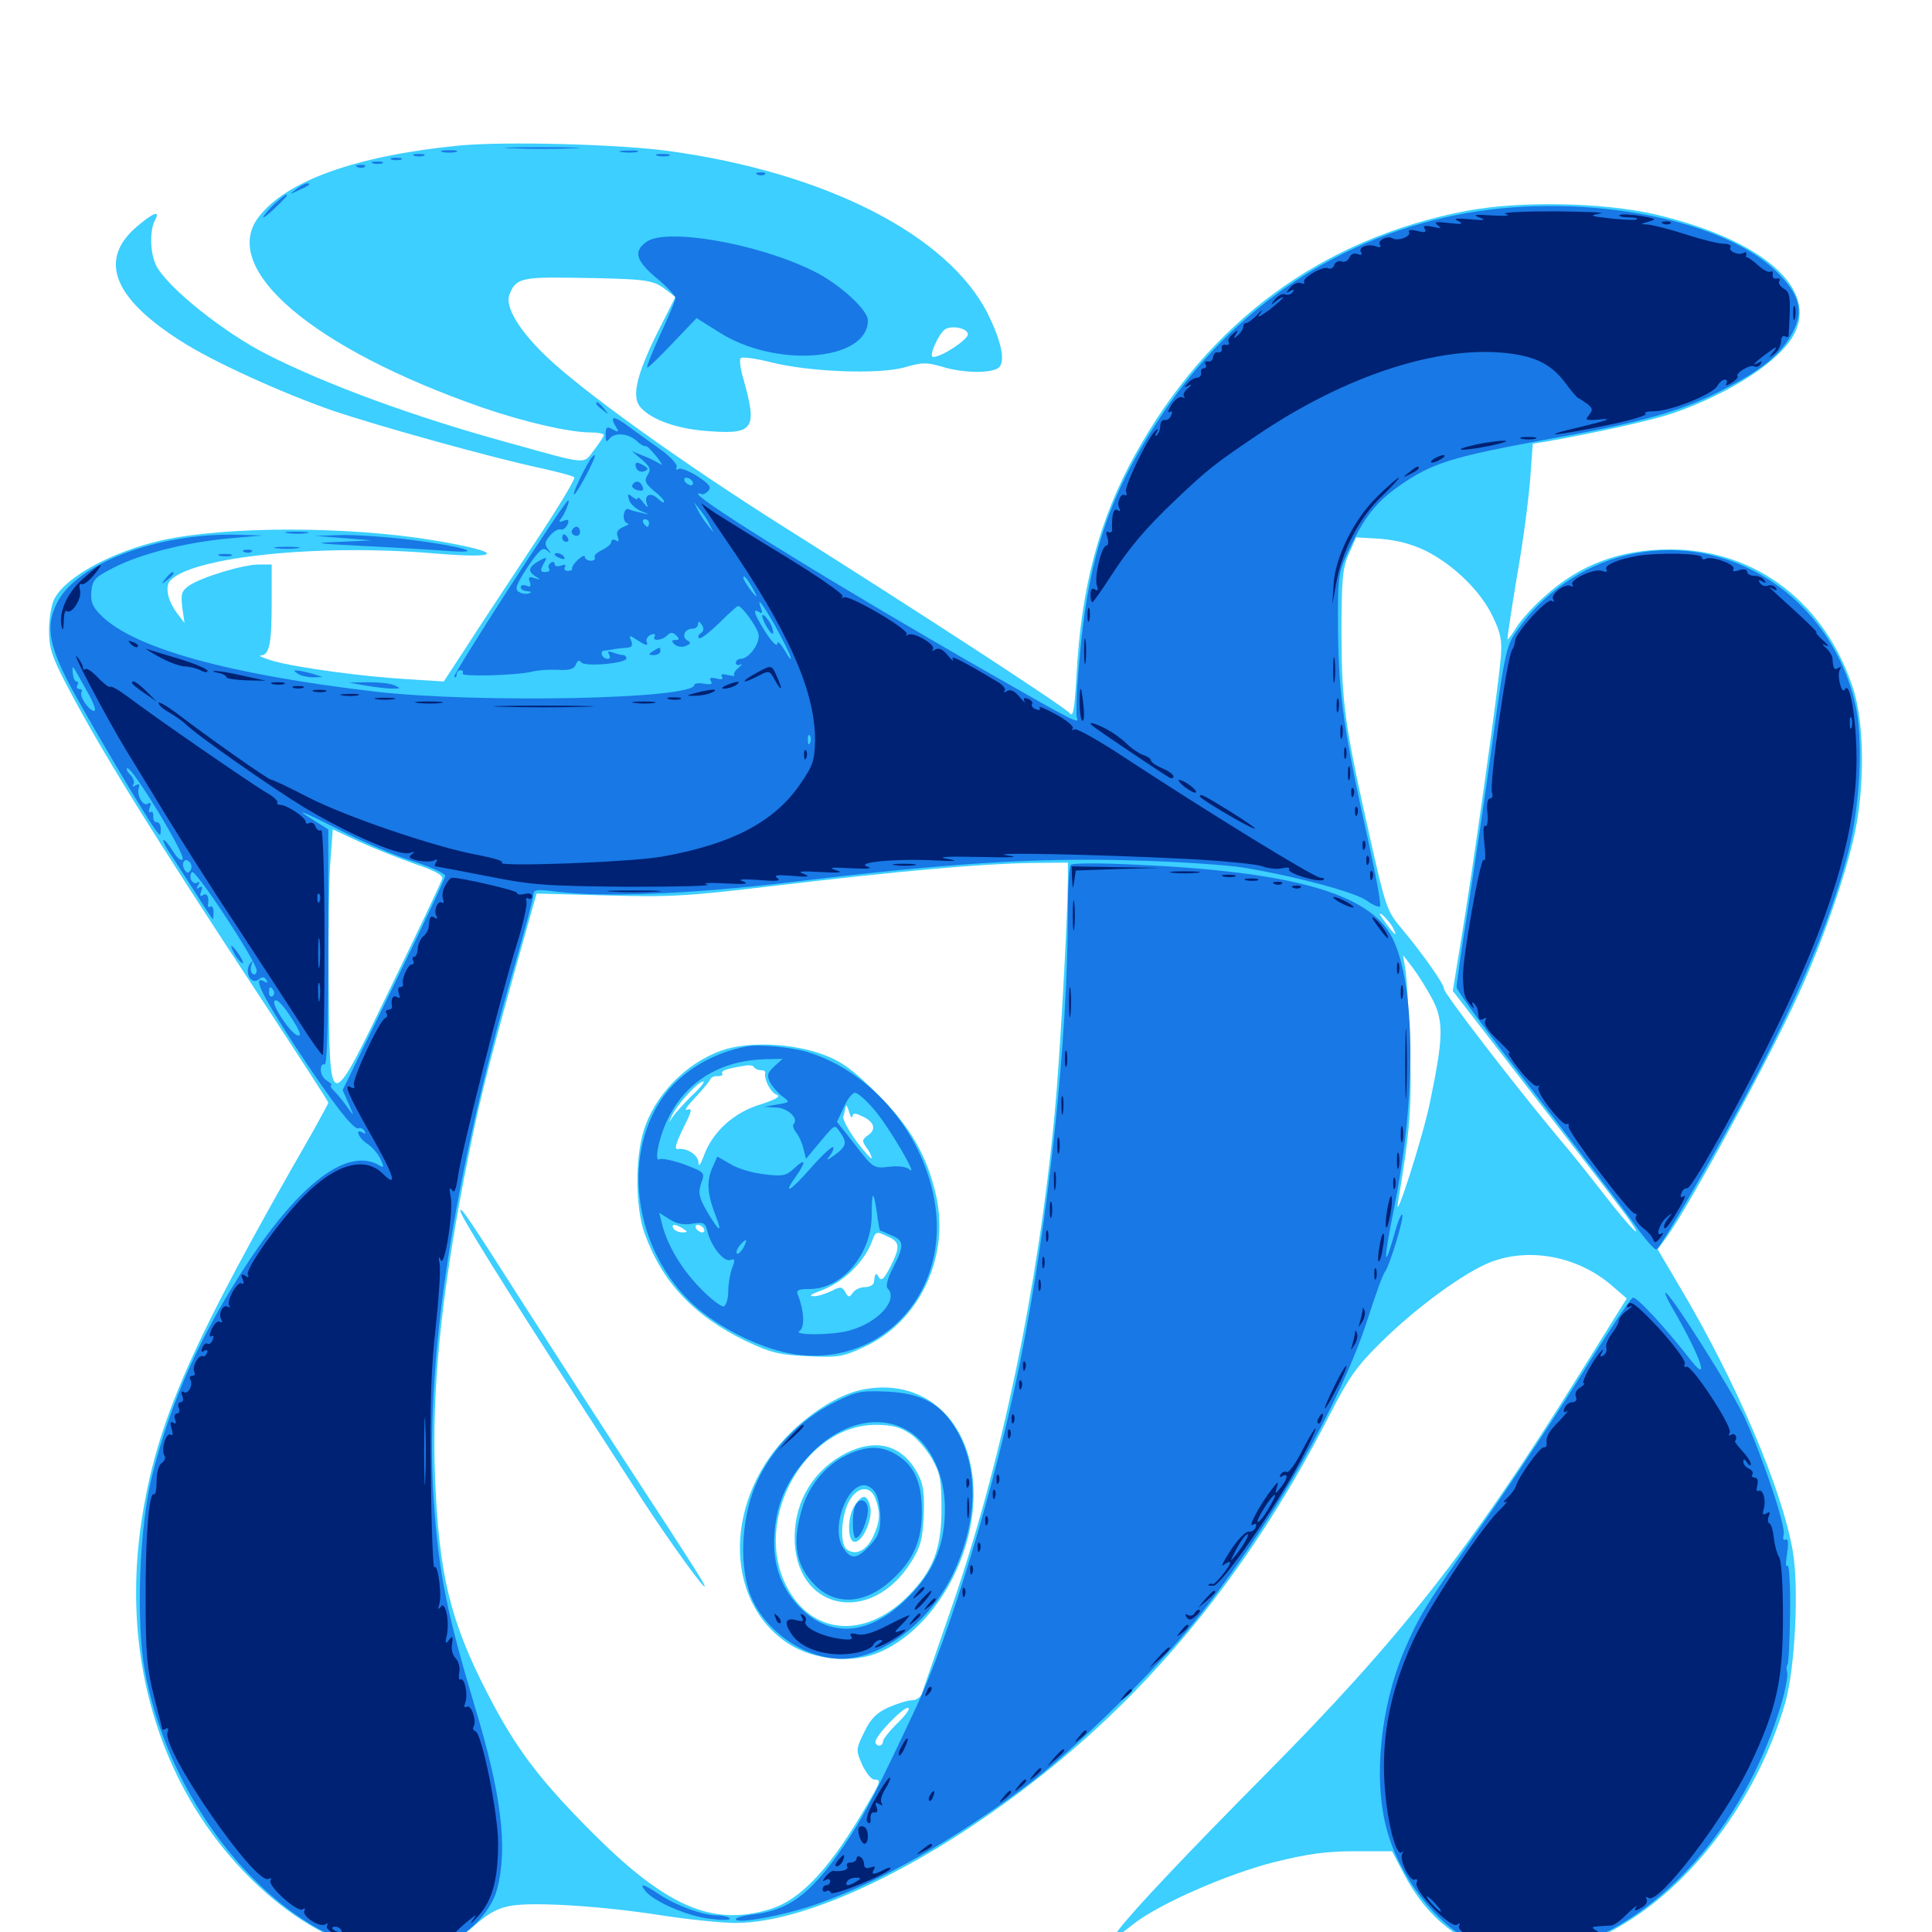 <svg xmlns="http://www.w3.org/2000/svg" viewBox="0 -1000 1000 1000">
	<path fill="#3ccfff" d="M237.109 -924.609C183.984 -919.336 147.656 -906.25 133.594 -887.305C113.867 -860.547 162.109 -819.531 249.609 -789.062C271.094 -781.641 294.727 -776.172 305.664 -776.172C309.375 -776.172 312.5 -775.586 312.5 -774.805C312.5 -774.219 310.352 -770.703 307.422 -766.992C301.758 -759.57 305.078 -759.18 263.672 -770.703C214.453 -784.18 169.336 -800.781 138.477 -816.406C116.016 -827.734 86.914 -850.977 80.859 -862.5C77.734 -868.75 77.344 -880.273 80.078 -885.742C83.203 -891.406 79.688 -890.234 70.703 -882.617C50.977 -865.625 58.398 -845.898 93.359 -823.633C109.57 -813.086 145.312 -796.875 171.484 -787.695C196.289 -779.297 255.273 -762.891 280.273 -757.617C288.867 -755.664 296.484 -753.711 297.266 -752.93C298.047 -752.344 288.086 -735.938 275.195 -716.602C262.5 -697.266 246.875 -673.828 240.82 -664.258L229.688 -647.266L211.133 -648.438C187.695 -649.805 154.492 -654.297 141.602 -657.812C136.328 -659.375 133.203 -660.742 134.961 -660.742C139.453 -660.938 140.625 -666.602 140.625 -688.867V-707.812H133.984C125.781 -707.812 104.102 -701.172 97.852 -696.875C93.945 -694.141 93.555 -692.383 94.336 -685.547L95.508 -677.539L91.797 -682.422C86.914 -688.867 85.352 -695.898 87.891 -699.219C98.438 -711.719 165.234 -718.75 225.586 -713.477C261.328 -710.547 260.742 -714.258 224.609 -720.312C180.078 -727.734 116.992 -727.734 83.594 -720.312C58.008 -714.453 34.18 -701.562 28.125 -690.039C26.562 -687.109 25.391 -679.688 25.391 -673.828C25.391 -664.648 26.758 -660.156 34.766 -644.922C52.148 -611.719 79.102 -568.164 136.133 -481.641C154.688 -453.32 169.922 -429.883 169.922 -429.297C169.922 -428.711 166.211 -422.07 161.914 -414.258C98.438 -303.906 81.055 -264.062 73.242 -212.695C66.016 -164.258 72.852 -118.164 93.164 -77.93C119.141 -26.758 167.188 10.938 206.641 10.938C224.219 10.938 232.812 7.812 245.117 -2.93C253.32 -10.156 257.812 -12.5 265.039 -13.672C277.734 -15.625 312.695 -13.281 342.578 -8.594C356.445 -6.445 373.633 -4.688 380.859 -4.688C418.555 -4.688 481.836 -35.352 539.844 -81.641C600.391 -129.688 649.219 -191.211 688.477 -268.164C698.047 -286.914 702.344 -292.969 714.844 -305.273C733.203 -323.438 758.203 -341.602 771.875 -346.875C792.188 -354.492 817.188 -349.609 834.766 -334.18L841.992 -327.93L816.406 -286.914C760.547 -197.461 724.414 -151.562 654.688 -81.25C613.867 -40.039 587.891 -12.5 579.492 -1.758C573.242 6.25 573.633 6.055 586.914 -4.297C600.195 -14.648 634.961 -29.883 659.375 -36.133C676.758 -40.43 686.523 -41.797 701.172 -41.797H720.508L726.953 -29.492C750.781 15.43 797.07 24.414 844.727 -6.836C880.469 -30.078 910.742 -72.852 924.023 -118.555C929.102 -136.328 931.25 -177.93 927.93 -197.266C922.266 -229.688 898.633 -284.766 869.531 -333.789L858.008 -353.32L862.305 -359.18C873.828 -374.805 916.406 -453.125 931.445 -486.523C943.945 -514.062 955.664 -548.047 960.156 -569.336C965.234 -593.555 964.844 -625 959.57 -642.383C945.312 -687.695 908.984 -715.625 864.453 -715.625C838.672 -715.625 817.578 -707.812 799.414 -691.211C793.75 -686.328 787.305 -679.102 784.961 -675.391C782.617 -671.68 780.664 -668.75 780.273 -669.141C780.078 -669.531 782.227 -683.984 785.156 -701.562C788.281 -718.945 791.211 -741.602 791.992 -751.758L793.359 -770.312L800.586 -771.484C825.977 -775.977 854.883 -782.422 865.43 -785.938C895.117 -796.094 921.484 -813.086 928.711 -827.148C941.016 -850.977 911.719 -876.172 856.641 -889.062C829.297 -895.312 786.719 -896.094 758.789 -890.82C683.984 -876.367 625.586 -833.398 587.5 -764.648C568.945 -731.25 559.57 -695.703 557.227 -650.781C556.25 -633.594 555.469 -628.516 553.906 -630.664C551.562 -633.789 478.125 -681.641 406.25 -726.953C352.93 -760.547 300.195 -798.438 282.031 -816.211C268.359 -829.492 261.328 -841.406 263.672 -847.461C266.797 -855.859 270.117 -856.641 296.289 -856.25C333.398 -855.664 337.695 -855.273 343.945 -850.586L349.609 -846.289L340.82 -828.906C329.492 -806.25 326.758 -794.727 331.445 -789.258C337.5 -782.422 351.172 -777.734 367.969 -776.758C390.234 -775.195 391.992 -778.32 384.766 -803.906C383.203 -808.984 382.617 -813.867 383.398 -814.648C384.18 -815.43 391.211 -814.453 399.023 -812.5C418.945 -807.422 455.469 -806.055 468.555 -809.961C477.344 -812.5 479.688 -812.5 487.695 -810.156C499.219 -806.641 514.453 -806.641 517.383 -810.156C520.312 -813.672 518.164 -823.633 511.328 -837.5C490.82 -878.32 427.344 -910.742 345.898 -921.875C319.922 -925.391 260.547 -926.953 237.109 -924.609ZM500.977 -826.953C500.977 -824.219 487.5 -815.234 483.008 -815.234C480.469 -815.234 485.547 -826.758 489.062 -829.492C492.578 -831.836 500.977 -830.078 500.977 -826.953ZM738.086 -714.844C752.734 -707.422 766.602 -693.75 772.656 -680.859C776.953 -672.07 777.539 -668.164 776.758 -659.18C775.391 -642.578 762.109 -548.633 756.641 -515.82L751.953 -487.109L793.359 -433.594C816.406 -404.102 838.086 -375.781 841.797 -370.703C852.539 -355.664 845.117 -362.695 830.664 -381.25C823.438 -390.625 812.695 -404.102 806.641 -411.133C783.203 -439.258 747.461 -485.742 747.461 -488.086C747.461 -490.625 736.914 -505.664 724.414 -520.703C717.969 -528.32 716.797 -532.227 709.375 -565.234C696.094 -624.219 694.531 -635.156 694.336 -671.68C694.336 -700.586 694.922 -706.055 698.242 -713.477L701.953 -721.875L714.844 -721.094C723.438 -720.312 730.859 -718.359 738.086 -714.844ZM215.039 -552.734C224.414 -549.609 229.297 -547.07 228.906 -545.312C228.711 -543.945 216.797 -518.945 202.539 -489.648C169.922 -422.266 170.703 -422.266 170.117 -491.797C169.922 -518.359 170.312 -546.875 171.094 -555.273L172.266 -570.703L186.523 -564.062C194.336 -560.547 207.227 -555.469 215.039 -552.734ZM552.734 -544.336C552.539 -523.242 548.633 -452.93 545.898 -423.633C537.305 -333.008 517.969 -241.016 491.797 -165.82C484.375 -144.336 477.734 -125.195 477.148 -123.438C476.562 -121.484 474.219 -119.922 471.875 -119.922C469.727 -119.922 464.258 -118.164 459.766 -116.211C453.711 -113.477 450.586 -110.352 447.266 -103.32C442.969 -94.531 442.969 -94.141 446.289 -86.523C448.242 -82.422 450.977 -78.906 452.539 -78.906C456.055 -78.906 455.859 -77.93 449.805 -67.578C430.078 -33.203 414.648 -16.602 398.242 -11.719C368.359 -2.734 344.531 -13.281 305.664 -52.344C278.711 -79.492 266.797 -95.312 252.148 -123.828C233.008 -160.938 227.148 -185.352 225.195 -235.156C223.438 -280.469 228.125 -327.539 240.43 -391.406C247.656 -428.125 250.781 -440.82 265.82 -495.117L277.734 -537.5L314.062 -536.523C346.875 -535.547 356.055 -536.133 403.32 -541.797C466.211 -549.219 507.812 -552.93 533.789 -553.32L552.734 -553.516ZM620.703 -552.148C622.461 -552.734 620.508 -553.125 616.211 -552.93C611.914 -552.93 610.352 -552.539 612.891 -552.148C615.234 -551.758 618.75 -551.758 620.703 -552.148ZM638.086 -550.391C638.867 -550.977 637.695 -551.562 635.547 -551.367C633.398 -551.367 632.812 -550.781 634.375 -550.195C635.742 -549.609 637.5 -549.805 638.086 -550.391ZM720.898 -519.922C723.828 -514.453 721.875 -515.82 716.797 -522.852C713.867 -526.758 713.477 -528.125 715.625 -526.367C717.383 -524.805 719.922 -521.875 720.898 -519.922ZM741.602 -482.422C747.266 -471.289 747.07 -462.695 740.234 -429.883C736.719 -412.109 721.289 -364.258 723.633 -377.734C729.883 -415.43 730.859 -426.953 729.688 -458.789C729.102 -477.148 728.125 -495.117 727.344 -498.828L726.172 -505.664L731.445 -498.828C734.18 -495.117 738.867 -487.695 741.602 -482.422ZM464.844 -108.398C460.547 -104.297 457.031 -99.805 457.031 -98.633C457.031 -97.461 456.25 -96.484 455.078 -96.484C454.102 -96.484 453.125 -97.266 453.125 -98.438C453.125 -101.562 466.992 -116.016 469.922 -116.016C471.484 -116.016 469.141 -112.695 464.844 -108.398ZM373.438 -456.25C354.688 -449.609 338.477 -432.617 333.008 -414.258C328.711 -399.805 328.906 -375 333.594 -361.719C342.578 -336.523 359.18 -318.75 386.523 -305.664C399.023 -299.805 403.711 -298.633 418.164 -298.047C433.203 -297.266 436.328 -297.656 446.68 -302.539C475.781 -315.43 491.992 -349.609 484.375 -381.836C479.688 -401.953 471.289 -416.602 454.297 -433.594C441.797 -446.094 435.938 -450.391 426.758 -453.906C410.352 -460.156 387.305 -461.133 373.438 -456.25ZM393.75 -446.094C395.312 -446.094 396.289 -445.508 396.094 -444.727C395.312 -441.406 398.828 -434.57 401.953 -433.398C404.297 -432.422 401.758 -431.055 393.555 -428.32C379.883 -424.219 368.945 -414.258 364.453 -402.148C362.5 -396.875 361.523 -395.703 361.523 -398.438C361.328 -402.148 355.664 -405.859 351.172 -405.273C348.828 -404.883 349.414 -407.422 354.297 -417.383C358.203 -425.195 358.398 -426.562 355.664 -425.586C353.906 -425 355.859 -427.734 359.766 -431.836C363.672 -435.938 367.188 -440.234 367.578 -441.211C367.969 -442.383 369.727 -443.164 371.484 -442.969C373.242 -442.969 374.414 -443.555 373.828 -444.336C373.047 -445.898 376.172 -446.875 385.742 -448.438C387.891 -448.828 390.039 -448.438 390.234 -447.656C390.625 -446.875 392.188 -446.094 393.75 -446.094ZM358.203 -433.008C354.102 -428.906 349.414 -423.828 348.047 -421.68C345.898 -418.359 345.898 -418.359 347.852 -422.656C350.586 -428.516 361.328 -440.234 364.062 -440.234C365.039 -440.234 362.5 -436.914 358.203 -433.008ZM441.211 -422.07C441.406 -424.023 442.578 -424.023 446.094 -422.266C452.539 -419.531 453.711 -415.43 449.414 -412.5C446.094 -410.156 446.094 -409.375 448.438 -406.055C450 -404.102 451.172 -401.562 451.172 -400.586C451.172 -399.609 447.656 -403.516 443.359 -409.18C439.062 -415.039 435.938 -420.898 436.523 -422.266C437.109 -423.828 437.5 -425.977 437.695 -427.148C437.891 -428.516 438.672 -427.344 439.453 -424.609C440.234 -421.875 441.016 -420.898 441.211 -422.07ZM353.516 -364.062C356.055 -362.5 356.055 -362.109 353.125 -362.109C351.367 -362.109 349.219 -363.086 348.633 -364.062C347.07 -366.602 349.609 -366.602 353.516 -364.062ZM364.258 -364.062C364.844 -363.086 364.648 -362.109 363.477 -362.109C362.5 -362.109 360.938 -363.086 360.352 -364.062C359.766 -365.234 359.961 -366.016 361.133 -366.016C362.109 -366.016 363.672 -365.234 364.258 -364.062ZM459.961 -359.766C465.82 -357.031 466.016 -354.492 460.742 -344.141C457.617 -338.086 456.25 -336.719 454.883 -338.867C453.32 -341.602 452.93 -341.211 452.344 -336.328C452.148 -334.961 450.195 -333.789 447.656 -333.789C445.312 -333.789 442.383 -332.422 441.406 -330.859C439.648 -328.32 439.062 -328.32 437.5 -331.25C435.742 -334.18 434.961 -334.18 430.078 -331.641C427.148 -330.273 423.047 -328.906 420.898 -329.102C418.555 -329.102 419.727 -330.078 424.023 -331.641C436.133 -335.938 446.875 -346.094 451.172 -357.031C453.32 -362.891 453.32 -362.891 459.961 -359.766ZM238.281 -373.242C238.281 -370.703 261.328 -333.789 296.875 -278.906C307.031 -263.281 321.094 -241.406 328.125 -230.469C340.43 -210.938 359.961 -183.398 363.867 -179.492C367.578 -175.977 361.328 -185.742 322.656 -244.922C312.5 -260.547 290.039 -295.312 272.852 -322.07C242.188 -370.117 238.281 -375.977 238.281 -373.242ZM444.336 -280.273C433.789 -277.539 421.289 -269.922 410.156 -259.375C374.609 -225.586 373.828 -171.289 408.398 -149.023C421.484 -140.625 441.797 -138.867 455.469 -144.922C482.812 -156.836 503.906 -192.578 503.906 -226.562C503.906 -264.844 477.734 -288.281 444.336 -280.273ZM470.898 -258.008C474.609 -255.664 479.688 -249.609 482.422 -244.922C486.719 -237.305 487.305 -233.789 487.305 -218.555C487.305 -198.047 482.812 -186.719 469.727 -173.633C447.461 -151.367 419.922 -153.711 407.031 -179.102C389.453 -213.477 416.602 -262.5 453.32 -262.5C461.523 -262.5 466.016 -261.328 470.898 -258.008ZM437.891 -247.852C421.484 -239.453 411.523 -223.633 411.328 -204.883C410.742 -166.602 450.586 -157.812 471.68 -191.602C476.562 -199.414 477.539 -203.32 478.125 -215.625C478.516 -226.758 477.93 -231.836 475.195 -236.914C467.383 -251.953 453.906 -255.859 437.891 -247.852ZM453.125 -224.219C455.859 -217.188 455.469 -212.305 451.953 -204.688C448.438 -197.266 442.578 -194.531 438.086 -198.242C434.375 -201.562 435.547 -217.188 440.234 -224.219C444.531 -230.859 450.781 -230.859 453.125 -224.219ZM442.578 -221.094C438.477 -215.234 438.477 -201.953 442.383 -201.953C446.68 -201.953 451.953 -214.062 450.391 -220.312C448.828 -226.562 446.484 -226.758 442.578 -221.094Z"/>
	<path fill="#1878e5" d="M265.234 -923.242C256.25 -923.438 263.086 -923.828 280.273 -923.828C297.461 -923.828 304.688 -923.438 296.484 -923.242C288.281 -922.852 274.219 -922.852 265.234 -923.242ZM229.102 -921.289C227.148 -921.875 228.711 -922.266 232.422 -922.266C236.133 -922.266 237.695 -921.875 235.938 -921.289C233.984 -920.898 230.859 -920.898 229.102 -921.289ZM321.875 -921.289C319.336 -921.68 320.898 -922.07 325.195 -922.07C329.492 -922.266 331.445 -921.875 329.688 -921.289C327.734 -920.898 324.219 -920.898 321.875 -921.289ZM214.453 -919.336C213.086 -919.922 214.062 -920.312 216.797 -920.312C219.531 -920.312 220.508 -919.922 219.336 -919.336C217.969 -918.945 215.625 -918.945 214.453 -919.336ZM340.43 -919.336C338.477 -919.922 339.648 -920.312 342.773 -920.312C346.094 -920.312 347.461 -919.922 346.289 -919.336C344.922 -918.945 342.188 -918.945 340.43 -919.336ZM202.734 -917.383C201.367 -917.969 202.344 -918.359 205.078 -918.359C207.812 -918.359 208.789 -917.969 207.617 -917.383C206.25 -916.992 203.906 -916.992 202.734 -917.383ZM192.969 -915.43C191.602 -916.016 192.578 -916.406 195.312 -916.406C198.047 -916.406 199.023 -916.016 197.852 -915.43C196.484 -915.039 194.141 -915.039 192.969 -915.43ZM185.156 -913.477C183.594 -914.062 184.18 -914.648 186.328 -914.648C188.477 -914.844 189.648 -914.258 188.867 -913.672C188.281 -913.086 186.523 -912.891 185.156 -913.477ZM392.188 -909.57C390.625 -910.156 391.211 -910.742 393.359 -910.742C395.508 -910.938 396.68 -910.352 395.898 -909.766C395.312 -909.18 393.555 -908.984 392.188 -909.57ZM153.125 -901.953C149.609 -899.219 149.609 -899.219 154.297 -901.367C160.352 -904.102 161.328 -905.078 158.984 -905.078C157.812 -905.078 155.273 -903.711 153.125 -901.953ZM143.555 -895.703C141.211 -893.945 138.281 -890.625 136.719 -888.477C135.156 -886.328 137.305 -887.695 141.211 -891.211C147.656 -897.461 149.414 -899.219 148.047 -899.219C147.656 -899.219 145.703 -897.656 143.555 -895.703ZM758.789 -889.648C694.336 -878.125 638.867 -841.406 601.562 -785.547C574.219 -744.727 563.086 -711.719 558.594 -657.031C557.227 -642.969 556.836 -630.078 557.422 -628.516C558.789 -625 556.445 -626.172 511.719 -651.758C437.891 -693.945 361.328 -741.016 361.328 -744.336C361.328 -744.727 361.914 -744.727 362.891 -744.336C363.672 -743.75 365.234 -744.531 366.602 -745.898C368.359 -747.852 367.188 -749.414 360.938 -753.516C356.641 -756.25 352.148 -758.008 351.172 -757.227C350 -756.641 349.609 -757.031 350.195 -758.203C350.977 -759.18 347.461 -763.281 342.383 -766.992C337.109 -770.703 329.297 -776.367 324.805 -779.688C317.383 -785.156 315.234 -784.766 319.141 -778.516C320.508 -776.367 319.922 -776.172 317.188 -777.734C314.062 -779.492 313.477 -778.906 313.477 -775C313.477 -771.289 313.867 -770.898 315.43 -772.852C317.969 -776.367 325.195 -775.781 329.688 -771.68C331.641 -769.727 333.789 -768.75 334.18 -769.141C334.57 -769.531 337.109 -766.992 339.844 -763.672C342.383 -760.352 343.359 -758.594 341.797 -759.766C340.234 -760.742 336.328 -762.891 333.008 -764.062L327.148 -766.406L332.227 -762.109C336.523 -758.398 337.109 -757.031 335.156 -754.102C333.398 -751.172 333.984 -749.805 338.281 -746.094C341.406 -743.75 343.75 -741.211 343.75 -740.234C343.75 -739.453 342.383 -740.234 340.625 -741.797C336.914 -745.508 333.203 -743.945 334.766 -739.258C335.742 -736.914 335.156 -737.109 333.008 -739.844C331.445 -741.992 330.078 -742.969 330.078 -742.188C330.078 -741.211 328.906 -741.602 327.344 -742.773C325 -744.727 324.609 -744.531 325.586 -741.406C325.977 -739.453 328.906 -736.719 331.641 -735.547C336.719 -733.398 336.719 -733.398 332.031 -734.57C329.297 -735.156 326.172 -735.938 325.195 -736.523C324.023 -736.914 323.047 -735.352 322.852 -733.203C322.656 -731.055 323.633 -729.297 324.805 -729.102C326.172 -729.102 325.195 -728.32 322.852 -727.344C319.727 -725.977 318.75 -724.609 319.727 -722.266C320.508 -719.922 320.312 -719.336 318.75 -720.312C317.383 -721.094 316.406 -720.703 316.406 -719.531C316.406 -718.359 314.258 -716.602 311.523 -715.234C308.984 -714.062 307.227 -712.305 307.812 -711.523C308.398 -710.547 307.422 -709.766 305.859 -709.766C304.102 -709.766 302.734 -710.742 302.734 -711.719C302.734 -712.891 301.172 -712.109 299.219 -710.352C297.07 -708.398 295.898 -706.25 296.094 -705.664C296.484 -705.078 295.508 -704.492 293.945 -704.492C292.383 -704.492 291.797 -705.469 292.383 -706.445C293.164 -707.617 292.383 -708.008 290.43 -707.227C288.477 -706.641 287.109 -706.836 287.109 -708.008C287.109 -709.18 286.133 -709.375 285.156 -708.789C283.984 -708.008 283.594 -706.641 284.18 -705.664C284.961 -704.688 283.984 -703.906 282.227 -703.906C279.688 -703.906 279.492 -704.688 281.25 -708.008C283.398 -711.719 283.203 -711.914 279.492 -709.961C273.828 -706.836 272.852 -704.492 276.758 -701.953C280.078 -699.805 280.078 -699.805 276.562 -700.781C273.828 -701.758 273.242 -701.172 274.219 -698.828C275 -696.484 274.609 -695.898 272.461 -696.875C270.898 -697.461 269.531 -697.07 269.531 -696.094C269.531 -694.922 271.094 -694.141 273.047 -693.945C274.805 -693.945 275.391 -693.359 274.023 -692.969C272.656 -692.383 270.312 -692.578 268.75 -693.555C266.211 -694.922 266.992 -697.07 273.047 -706.445C279.297 -715.625 281.055 -716.992 283.203 -715.039C285.547 -713.086 285.547 -713.281 283.594 -715.82C281.641 -718.359 282.031 -719.727 284.766 -722.852C286.523 -725 289.062 -726.367 290.234 -725.977C291.406 -725.586 292.969 -726.758 293.75 -728.516C294.727 -730.859 294.141 -731.445 291.797 -730.469C289.258 -729.492 289.062 -729.883 290.43 -731.641C292.578 -734.375 295.117 -741.016 294.141 -741.016C292.383 -741.016 234.18 -650.781 235.156 -649.805C235.742 -649.023 236.328 -649.609 236.328 -650.781C236.328 -652.148 237.305 -653.125 238.477 -653.125C239.453 -653.125 240.039 -652.344 239.453 -651.367C238.281 -649.609 267.383 -650.391 275.391 -652.344C278.125 -653.125 283.984 -653.516 288.672 -653.32C294.727 -652.93 297.266 -653.711 298.047 -656.055C299.023 -658.203 299.805 -658.594 300.781 -657.227C302.344 -654.688 324.219 -656.641 324.219 -659.18C324.219 -660.156 323.438 -660.938 322.461 -660.938C321.484 -660.938 319.141 -661.523 317.188 -662.305C314.844 -663.086 314.258 -662.891 315.234 -661.328C316.016 -659.961 315.82 -658.984 314.648 -658.984C311.719 -658.984 309.961 -662.891 312.891 -663.281C314.258 -663.281 316.406 -663.672 317.383 -663.867C318.555 -664.258 321.289 -664.453 323.633 -664.648C326.953 -664.844 327.734 -665.625 326.758 -668.164C325.391 -671.484 325.586 -671.484 330.664 -668.164C334.375 -665.82 335.547 -665.625 334.766 -667.578C334.18 -668.945 335.156 -670.703 336.914 -671.484C338.672 -672.07 339.453 -671.875 338.867 -670.703C337.109 -667.969 342.578 -668.359 345.312 -671.094C347.07 -672.852 348.242 -672.852 350 -671.094C351.758 -669.336 351.758 -668.75 349.609 -668.75C347.656 -668.75 347.461 -668.164 349.023 -666.602C350.391 -665.234 352.93 -664.844 354.883 -665.625C357.617 -666.797 357.812 -667.383 355.664 -668.555C352.539 -670.508 354.492 -674.609 358.594 -674.609C360.156 -674.609 361.328 -675.781 361.328 -677.148C361.328 -678.711 361.914 -678.516 363.281 -676.562C364.453 -674.805 364.258 -673.242 362.695 -672.266C361.523 -671.484 361.133 -670.312 361.719 -669.727C362.5 -668.945 366.992 -672.461 372.07 -677.344C376.953 -682.227 381.445 -686.328 382.031 -686.328C383.984 -686.328 391.602 -675.977 392.578 -671.875C393.75 -667.383 387.695 -658.984 383.398 -658.984C382.031 -658.984 380.859 -658.008 380.859 -656.836C380.859 -655.859 382.031 -655.469 383.398 -656.055C384.57 -656.836 384.18 -656.055 382.422 -654.492C380.469 -652.93 379.492 -651.172 380.078 -650.586C380.664 -650 379.297 -650 376.758 -650.586C374.023 -651.367 372.852 -650.977 373.633 -649.805C374.609 -648.438 373.438 -648.047 370.703 -648.828C367.773 -649.414 366.992 -649.219 367.969 -647.461C368.945 -645.898 367.969 -645.508 364.453 -646.094C361.719 -646.68 359.375 -646.289 359.375 -645.508C359.375 -638.086 247.656 -635.938 194.336 -641.992C118.164 -650.977 69.141 -664.453 52.148 -681.641C47.852 -685.938 46.875 -688.477 47.266 -693.75C47.852 -699.805 49.023 -701.172 58.594 -706.055C72.07 -713.086 95.312 -719.141 118.164 -721.289L135.742 -722.852L122.07 -723.242C81.25 -724.023 40.039 -708.398 29.688 -688.281C23.828 -676.953 25 -667.578 34.375 -648.828C41.016 -635.352 74.805 -578.125 80.469 -570.508C83.008 -566.992 83.203 -567.188 83.203 -570.898C83.203 -573.047 82.227 -574.609 81.055 -574.414C80.078 -574.219 79.297 -575.586 79.297 -577.344C79.492 -579.297 78.906 -580.273 77.93 -579.688C76.953 -579.102 76.758 -580.273 77.539 -582.031C78.32 -584.18 78.125 -584.961 76.562 -583.984C74.023 -582.422 70.508 -588.477 71.875 -592.383C72.461 -594.141 71.875 -594.531 70.312 -593.555C68.75 -592.578 68.164 -592.773 69.141 -594.141C69.727 -595.312 68.945 -597.656 67.188 -599.219C65.625 -600.977 65.039 -602.344 66.016 -602.344C68.945 -602.344 96.094 -557.617 94.531 -555.273C93.945 -554.102 91.602 -555.859 89.648 -559.18C87.695 -562.5 85.352 -565.234 84.766 -565.234C84.18 -565.234 84.961 -563.086 86.523 -560.547C88.281 -558.008 94.141 -548.828 99.805 -540.039C105.273 -531.25 109.961 -524.219 110.156 -524.219C110.352 -524.219 110.547 -525.977 110.547 -527.93C110.547 -530.078 109.766 -531.25 108.984 -530.859C108.008 -530.273 107.422 -530.469 107.617 -531.445C108.398 -535.547 107.227 -538.086 105.078 -536.719C103.516 -535.742 103.32 -536.328 104.102 -538.672C105.078 -540.82 104.688 -541.602 103.125 -540.625C101.758 -539.648 101.562 -540.039 102.539 -541.797C103.516 -543.359 103.32 -543.945 102.148 -543.164C100.977 -542.383 99.609 -543.164 98.828 -544.727C98.242 -546.289 98.633 -548.047 99.414 -548.633C101.562 -549.805 132.812 -502.148 132.812 -497.852C132.812 -496.094 132.031 -495.117 130.859 -495.898C129.883 -496.484 129.492 -498.438 130.078 -500.391C131.055 -503.125 130.859 -503.125 129.297 -500.977C126.367 -496.68 130.078 -490.039 133.789 -492.969C135.742 -494.531 136.719 -494.531 137.891 -492.773C138.672 -491.406 138.477 -491.016 137.109 -491.797C130.273 -495.898 134.961 -485.938 151.562 -460.352C171.875 -429.297 183.398 -414.453 185.742 -416.016C186.523 -416.406 187.891 -415.82 188.672 -414.648C189.453 -413.086 189.258 -412.891 187.891 -413.672C183.398 -416.406 185.547 -410.938 190.039 -408.008C192.578 -406.445 195.703 -402.734 196.875 -400.195C199.023 -395.508 198.828 -395.312 195.508 -397.266C179.492 -405.664 155.664 -387.695 128.906 -347.461C104.102 -309.766 88.672 -275.781 78.711 -236.133C72.07 -209.57 70.312 -160.547 75 -134.961C91.602 -47.07 167.383 25 225.391 8.203C240.43 3.711 254.102 -9.375 257.422 -22.656C262.891 -43.945 259.375 -71.875 245.898 -116.211C231.445 -164.648 227.148 -185.352 224.609 -222.07C219.531 -292.969 234.18 -389.648 266.797 -501.758C271.68 -518.945 275.977 -534.57 275.977 -536.523C276.172 -539.648 277.539 -539.844 288.086 -538.477C312.5 -535.352 358.984 -537.305 410.742 -543.555C489.648 -553.125 535.156 -556.055 584.961 -554.688C608.594 -554.102 635.352 -552.344 644.531 -550.781C672.07 -546.094 700.781 -538.281 707.227 -533.984C710.352 -531.641 713.672 -530.273 714.258 -530.859C715.039 -531.445 712.305 -546.289 708.398 -563.867C695.703 -620.703 692.969 -639.844 692.578 -672.656C692.383 -701.953 692.578 -703.32 697.852 -714.648C706.055 -732.227 711.914 -739.844 724.414 -748.633C741.211 -760.352 751.367 -763.477 800.195 -772.461C849.805 -781.445 868.945 -786.719 890.625 -797.656C911.133 -808.008 920.703 -815.625 926.758 -825.977C933.594 -837.5 932.422 -845.703 921.68 -857.227C895.117 -886.133 821.484 -900.781 758.789 -889.648ZM358.398 -750.781C358.984 -749.805 358.789 -748.828 357.617 -748.828C356.641 -748.828 355.078 -749.805 354.492 -750.781C353.906 -751.953 354.102 -752.734 355.273 -752.734C356.25 -752.734 357.812 -751.953 358.398 -750.781ZM367.383 -728.32L369.336 -724.414L366.211 -728.32C364.453 -730.469 362.109 -733.984 361.133 -736.133L359.18 -740.039L362.305 -736.133C364.062 -733.984 366.406 -730.469 367.383 -728.32ZM335.938 -729.297C335.938 -728.32 335.547 -727.344 335.156 -727.344C334.57 -727.344 333.594 -728.32 333.008 -729.297C332.422 -730.469 332.812 -731.25 333.789 -731.25C334.961 -731.25 335.938 -730.469 335.938 -729.297ZM390.82 -693.164C392.188 -690.625 391.406 -690.82 388.867 -694.141C386.719 -696.875 384.766 -700 384.766 -700.977C384.766 -703.125 387.5 -699.609 390.82 -693.164ZM401.172 -676.172C404.883 -669.336 408.594 -662.109 409.18 -659.961C409.766 -657.812 408.594 -659.18 406.445 -662.891C404.297 -666.602 402.539 -668.555 402.344 -666.992C402.344 -664.258 397.656 -669.727 393.164 -677.93C390.039 -683.398 390.039 -684.961 392.969 -683.203C394.531 -682.227 394.727 -682.812 393.945 -684.961C391.406 -691.797 394.531 -687.695 401.172 -676.172ZM247.656 -662.891C249.023 -665.039 249.805 -666.797 249.414 -666.797C249.023 -666.797 247.07 -665.039 245.117 -662.891C243.164 -660.742 242.383 -658.984 243.359 -658.984C244.336 -658.984 246.289 -660.742 247.656 -662.891ZM310.352 -657.812C309.961 -658.203 307.617 -659.57 305.273 -660.742C301.562 -662.695 300.977 -662.5 301.953 -659.961C302.734 -658.398 304.883 -657.031 307.227 -657.031C309.375 -657.031 310.742 -657.422 310.352 -657.812ZM244.141 -656.25C244.141 -656.641 243.359 -657.031 242.188 -657.031C241.211 -657.031 240.234 -656.055 240.234 -654.883C240.234 -653.906 241.211 -653.516 242.188 -654.102C243.359 -654.688 244.141 -655.664 244.141 -656.25ZM44.727 -642.773C48.633 -635.938 50.195 -631.641 48.438 -632.031C45.508 -632.812 41.016 -639.648 42.188 -641.797C42.773 -642.773 42.188 -643.359 41.016 -643.359C39.844 -643.359 39.453 -644.336 40.039 -645.312C40.625 -646.484 40.43 -647.266 39.648 -647.266C38.672 -647.266 37.891 -649.219 37.695 -651.367C37.305 -656.445 36.914 -656.836 44.727 -642.773ZM419.336 -615.625C418.75 -614.062 418.164 -614.648 418.164 -616.797C417.969 -618.945 418.555 -620.117 419.141 -619.336C419.727 -618.75 419.922 -616.992 419.336 -615.625ZM213.477 -554.297C222.852 -551.367 230.469 -547.852 230.469 -546.68C230.469 -545.508 218.555 -520.117 203.906 -490.234L177.344 -435.742L180.469 -428.711C183.398 -421.875 183.398 -421.875 180.078 -426.562C178.32 -429.102 175.195 -433.008 173.438 -434.766C171.484 -436.719 170.508 -438.281 171.484 -438.281C172.266 -438.281 171.289 -439.258 169.531 -440.43C167.578 -441.406 166.016 -444.141 166.016 -446.289C166.016 -448.438 166.992 -449.609 167.969 -449.023C169.336 -448.242 169.922 -468.75 169.922 -509.375V-570.703L163.086 -575C151.367 -582.227 155.469 -580.664 176.367 -570.117C187.305 -564.453 203.906 -557.422 213.477 -554.297ZM98.633 -549.609C97.461 -547.852 96.875 -547.852 95.508 -549.805C93.555 -553.125 95.508 -556.445 98.047 -553.906C99.219 -552.734 99.414 -550.781 98.633 -549.609ZM272.852 -540.625C273.633 -541.211 272.461 -541.797 270.312 -541.602C268.164 -541.602 267.578 -541.016 269.141 -540.43C270.508 -539.844 272.266 -540.039 272.852 -540.625ZM141.602 -487.305C142.188 -486.328 141.992 -484.961 141.016 -484.375C140.039 -483.789 139.258 -484.57 139.258 -486.133C139.258 -489.453 139.844 -489.844 141.602 -487.305ZM153.32 -469.141C155.469 -465.234 155.859 -463.672 154.102 -464.062C150.586 -464.844 140.625 -479.688 141.992 -481.836C143.164 -483.789 147.461 -478.906 153.32 -469.141ZM394.531 -681.25C394.727 -678.125 400.195 -669.531 400.195 -672.656C400.195 -674.219 399.023 -677.344 397.461 -679.297C395.898 -681.445 394.531 -682.422 394.531 -681.25ZM334.57 -874.805C327.734 -869.922 329.102 -865.039 339.844 -856.055C345.312 -851.562 349.609 -846.875 349.609 -845.703C349.609 -844.531 346.094 -836.133 341.797 -826.953C337.695 -817.969 334.57 -810.156 334.961 -809.766C335.352 -809.375 341.211 -815.039 348.047 -822.266L360.547 -835.352L372.07 -828.125C401.562 -809.18 449.219 -813.086 449.219 -834.18C449.219 -839.648 434.18 -853.32 420.898 -859.766C392.188 -874.023 344.727 -882.227 334.57 -874.805ZM308.594 -791.016C308.594 -790.625 310.156 -789.062 312.109 -787.695C315.039 -785.156 315.234 -785.352 312.695 -788.477C310.156 -791.602 308.594 -792.578 308.594 -791.016ZM305.469 -762.109C301.367 -755.469 295.703 -743.164 297.266 -744.141C299.219 -745.312 309.18 -764.453 307.812 -764.453C307.227 -764.453 306.25 -763.281 305.469 -762.109ZM329.297 -757.812C329.883 -756.25 331.641 -755.469 333.398 -756.055C335.742 -757.031 335.742 -757.422 333.594 -758.789C329.688 -761.328 328.125 -760.938 329.297 -757.812ZM327.344 -749.023C326.758 -748.047 327.93 -746.875 329.883 -746.289C332.617 -745.703 333.398 -746.094 332.617 -748.047C331.445 -751.172 328.906 -751.562 327.344 -749.023ZM296.094 -725.586C295.508 -724.609 296.094 -723.438 297.461 -722.852C299.023 -722.266 300.195 -723.047 300.195 -724.609C300.195 -727.734 297.656 -728.32 296.094 -725.586ZM149.023 -724.023C145.898 -724.414 148.047 -724.805 153.32 -724.805C158.789 -724.805 161.133 -724.414 158.789 -724.023C156.25 -723.633 151.953 -723.633 149.023 -724.023ZM177.734 -721.484L192.383 -720.312L175.781 -719.531C161.133 -718.945 162.5 -718.75 188.477 -717.383C204.688 -716.602 224.023 -715.43 231.445 -714.844C252.148 -713.281 240.43 -716.992 213.477 -720.508C200.977 -722.07 184.375 -723.242 176.758 -723.047L163.086 -722.656ZM291.016 -721.484C291.016 -720.508 291.992 -719.531 293.164 -719.531C294.141 -719.531 294.531 -720.508 293.945 -721.484C293.359 -722.656 292.383 -723.438 291.797 -723.438C291.406 -723.438 291.016 -722.656 291.016 -721.484ZM143.164 -716.211C140.039 -716.602 142.578 -716.992 148.438 -716.992C154.297 -716.992 156.836 -716.602 153.906 -716.211C150.781 -715.82 146.094 -715.82 143.164 -716.211ZM126.562 -714.258C125 -714.844 125.586 -715.43 127.734 -715.43C129.883 -715.625 131.055 -715.039 130.273 -714.453C129.688 -713.867 127.93 -713.672 126.562 -714.258ZM841.406 -712.5C819.141 -707.227 798.242 -692.578 784.961 -673.242C779.688 -665.82 778.711 -661.328 772.461 -615.625C768.75 -588.477 762.891 -549.609 759.766 -529.102C756.445 -508.789 753.906 -490.625 753.906 -489.062C753.906 -487.305 772.07 -462.695 794.141 -434.375C816.211 -405.859 839.062 -375.781 845.117 -367.578C850.977 -359.18 856.445 -352.734 857.422 -353.32C859.766 -354.688 885.547 -399.219 902.93 -431.641C929.883 -481.836 947.07 -522.266 956.25 -557.422C962.891 -582.422 964.648 -617.578 960.156 -636.133C947.07 -691.406 894.336 -725.391 841.406 -712.5ZM113.867 -712.305C111.914 -712.891 113.086 -713.281 116.211 -713.281C119.531 -713.281 120.898 -712.891 119.727 -712.305C118.359 -711.914 115.625 -711.914 113.867 -712.305ZM287.109 -712.891C287.109 -714.453 290.82 -713.672 291.992 -711.719C292.578 -710.547 291.797 -710.352 290.234 -710.938C288.477 -711.523 287.109 -712.5 287.109 -712.891ZM85.742 -700.586C83.203 -697.461 83.398 -697.266 86.523 -699.805C88.281 -701.172 89.844 -702.734 89.844 -703.125C89.844 -704.688 88.281 -703.711 85.742 -700.586ZM337.891 -662.891C335.352 -661.328 335.547 -660.938 338.477 -660.938C340.234 -660.938 341.797 -661.914 341.797 -662.891C341.797 -665.234 341.602 -665.234 337.891 -662.891ZM154.297 -651.172C155.859 -650.195 159.375 -649.414 162.109 -649.414L166.992 -649.609L162.109 -651.172C159.375 -651.953 155.859 -652.734 154.297 -652.93C151.758 -653.125 151.758 -652.93 154.297 -651.172ZM189.453 -645.117C194.336 -644.336 200.391 -643.555 203.125 -643.555C207.617 -643.555 207.617 -643.75 204.102 -645.312C201.953 -646.289 195.898 -646.875 190.43 -646.875L180.664 -646.68ZM554.297 -552.344C553.32 -551.562 552.734 -540.82 552.734 -528.32C552.734 -462.109 542.773 -368.945 528.125 -295.703C515.234 -231.25 491.406 -152.539 473.242 -114.258C454.297 -74.023 448.438 -62.5 439.844 -49.219C421.289 -20.898 409.57 -11.523 390.43 -9.18C385.156 -8.594 380.859 -7.422 380.859 -6.641C380.859 -3.906 406.055 -8.594 422.852 -14.453C455.859 -26.172 493.164 -47.266 530.859 -75.391C555.664 -93.945 597.852 -135.156 618.555 -160.938C657.031 -208.984 693.75 -273.047 708.008 -317.578C711.914 -329.688 715.82 -340.625 716.797 -341.602C719.336 -344.922 726.953 -370.117 725.781 -371.289C725.195 -371.875 723.242 -366.992 721.484 -360.352C716.016 -341.211 716.211 -348.047 721.484 -374.219C733.203 -431.641 732.812 -490.82 720.508 -514.844C708.789 -537.695 668.359 -549.023 585.938 -552.539C569.336 -553.32 555.078 -553.32 554.297 -552.344ZM121.094 -506.836C122.07 -504.688 124.023 -502.344 125.195 -501.562C126.367 -500.977 125.781 -502.539 124.023 -505.469C120.117 -511.328 118.164 -512.305 121.094 -506.836ZM386.719 -458.398C368.359 -455.078 351.758 -444.922 342.383 -431.055C321.484 -400 328.906 -352.344 358.789 -324.805C371.875 -312.891 392.578 -302.539 408.984 -299.414C453.906 -291.211 490.625 -328.32 484.18 -375.391C479.102 -412.109 451.758 -445.117 417.969 -455.469C409.375 -458.008 393.164 -459.57 386.719 -458.398ZM400.781 -448.047C397.07 -444.531 396.875 -443.359 398.633 -439.648C400 -437.305 402.93 -433.984 405.078 -432.422C408.984 -429.492 408.984 -429.492 402.344 -428.32L395.508 -427.148L401.758 -426.758C407.812 -426.562 413.672 -420.898 410.742 -418.164C410.156 -417.383 410.742 -415.625 411.914 -414.062C413.281 -412.5 415.039 -408.789 415.82 -405.664L417.188 -400.195L421.094 -404.883C433.008 -419.141 431.641 -418.164 434.766 -414.062C438.672 -408.594 438.086 -406.641 432.031 -402.148C427.734 -399.219 427.344 -399.023 429.492 -401.758C431.055 -403.711 431.641 -405.664 431.25 -406.25C430.664 -406.836 425.391 -401.953 419.727 -395.508C409.18 -383.398 404.688 -380.859 411.914 -391.016C417.383 -398.828 417.188 -400.977 411.133 -395.312C407.031 -391.406 405.078 -391.016 395.703 -392.188C389.844 -392.773 381.836 -395.117 378.125 -397.461L371.289 -401.367L368.359 -394.727C365.625 -387.695 366.211 -381.25 370.898 -369.531C374.023 -361.328 371.875 -362.891 366.016 -372.852C361.719 -380.273 361.328 -382.617 362.891 -387.5C365.039 -393.164 364.844 -393.164 354.297 -397.266C348.242 -399.414 342.578 -400.586 341.406 -400C338.281 -398.047 341.211 -412.305 346.094 -421.68C355.664 -440.625 373.242 -451.172 396.289 -451.758L405.078 -451.953ZM452.539 -425.586C459.961 -416.992 475.781 -390.039 470.703 -394.727C469.141 -396.094 465.039 -396.68 460.156 -396.094C452.344 -395.117 451.953 -395.312 442.773 -407.227L433.203 -419.336L436.719 -426.758C438.477 -431.055 441.211 -434.375 442.578 -434.375C443.945 -434.375 448.438 -430.469 452.539 -425.586ZM453.906 -372.07C454.492 -367.383 455.273 -363.281 455.469 -363.086C455.859 -363.086 458.398 -361.914 461.523 -360.547C467.969 -357.812 468.164 -355.469 462.305 -343.945C459.375 -338.477 458.398 -334.18 459.375 -333.203C465.234 -327.344 454.688 -315.43 439.648 -311.328C430.859 -308.789 409.961 -308.789 413.867 -311.133C416.602 -312.891 416.211 -321.484 413.086 -329.492C411.914 -332.227 412.891 -332.812 419.141 -332.812C435.938 -332.812 451.172 -350.977 451.172 -370.898C451.172 -383.984 452.148 -384.375 453.906 -372.07ZM358.203 -366.602C364.258 -367.578 365.039 -367.188 366.211 -362.5C368.164 -354.688 374.805 -346.484 378.125 -347.852C380.469 -348.633 380.664 -348.047 378.906 -343.555C377.93 -340.82 376.953 -335.547 376.953 -331.836C376.953 -328.125 375.977 -324.609 374.805 -323.828C373.633 -323.242 368.164 -327.344 362.5 -333.203C352.539 -343.359 345.312 -355.664 342.578 -366.797L341.211 -372.266L346.484 -368.945C350 -366.602 353.711 -365.82 358.203 -366.602ZM384.766 -354.102C383.398 -351.953 382.031 -350.586 381.445 -351.172C380.859 -351.758 381.445 -353.516 382.812 -355.273C386.328 -359.375 387.305 -358.984 384.766 -354.102ZM865.82 -322.656C880.078 -298.047 885.352 -283.008 875.195 -295.898C862.109 -312.695 847.07 -329.102 845.117 -328.32C843.945 -327.93 831.055 -308.594 816.602 -285.352C801.953 -262.109 778.906 -227.344 765.43 -208.398C737.891 -169.141 734.766 -164.062 726.758 -145.508C714.648 -116.797 710.742 -79.688 717.578 -53.906C724.023 -28.711 743.555 -3.516 763.281 5.664C776.172 11.523 802.93 11.523 818.75 5.664C864.258 -11.133 904.688 -59.766 921.875 -117.578C924.219 -125.586 925.586 -133.203 925 -134.57C924.609 -135.938 924.609 -137.695 925.195 -138.281C925.781 -138.867 926.367 -151.172 926.562 -165.625C926.758 -180.078 925.977 -190.82 925.195 -189.648C924.219 -188.281 924.219 -191.211 925 -195.898C925.781 -201.367 925.586 -203.906 924.219 -203.125C923.047 -202.539 922.656 -203.516 923.242 -205.664C924.414 -209.961 912.5 -245.312 903.32 -265.625C897.266 -279.102 864.453 -330.859 862.109 -330.859C861.523 -330.859 863.086 -327.148 865.82 -322.656ZM431.641 -274.023C414.648 -265.43 399.805 -250.391 392.188 -233.789C384.18 -216.797 382.422 -192.773 387.695 -176.367C394.141 -157.031 415.625 -141.406 435.547 -141.406C456.25 -141.406 481.25 -160.352 493.164 -185.156C506.055 -212.109 506.836 -239.844 495.117 -259.766C487.305 -273.242 477.539 -278.711 459.375 -279.688C445.508 -280.273 443.359 -279.883 431.641 -274.023ZM471.68 -258.398C482.031 -251.367 489.062 -235.938 489.062 -219.727C489.258 -201.758 484.18 -188.477 472.461 -175.781C451.367 -152.734 428.711 -150.781 411.719 -170.508C403.125 -180.664 399.609 -192.578 400.977 -207.617C402.148 -222.461 407.812 -234.57 418.359 -246.094C434.766 -264.062 456.055 -268.945 471.68 -258.398ZM437.891 -246.68C427.148 -241.406 418.555 -230.859 415.039 -218.75C409.961 -201.562 411.719 -190.039 421.484 -179.883C432.227 -168.75 447.461 -169.531 461.133 -181.836C472.656 -192.188 477.148 -202.344 477.148 -217.578C477.148 -232.617 473.242 -241.406 464.258 -246.875C456.25 -251.953 448.242 -251.758 437.891 -246.68ZM453.32 -226.953C454.688 -224.414 455.664 -218.75 455.664 -214.062C455.664 -207.617 454.492 -204.492 450.195 -200C443.359 -192.773 440.43 -192.578 436.328 -199.023C430.078 -208.594 437.891 -231.25 447.266 -231.25C449.414 -231.25 452.148 -229.297 453.32 -226.953ZM442.578 -220.312C440.82 -215.82 441.211 -203.906 442.969 -203.906C445.312 -203.906 449.219 -213.086 449.219 -218.555C449.219 -224.023 444.531 -225.195 442.578 -220.312ZM334.18 -21.094C338.672 -15.625 356.25 -8.008 367.578 -6.836C373.633 -6.055 378.32 -6.055 377.734 -7.031C377.148 -7.812 374.219 -8.594 371.289 -8.594C363.867 -8.594 350.391 -13.477 341.406 -19.336C333.008 -25 330.469 -25.586 334.18 -21.094Z"/>
	<path fill="#002274" d="M779.297 -889.258C782.227 -888.281 779.492 -888.086 772.461 -888.477C763.672 -889.062 761.914 -888.867 765.625 -887.5C769.531 -886.133 768.359 -885.742 760.742 -886.523C753.32 -887.109 751.953 -886.914 754.883 -885.547C757.812 -883.984 756.641 -883.789 750 -884.57C743.359 -885.352 741.992 -885.156 744.141 -883.398C746.484 -881.836 745.898 -881.641 741.602 -882.617C737.5 -883.398 736.328 -883.203 737.5 -881.445C738.477 -879.688 737.305 -879.492 733.594 -880.469C730.273 -881.25 728.711 -881.055 729.297 -879.883C730.664 -877.734 723.633 -875 720.898 -876.562C718.164 -878.32 712.695 -875.586 714.258 -873.242C715.039 -872.07 714.258 -871.68 712.305 -872.461C708.008 -874.023 702.734 -872.07 704.492 -869.336C705.273 -868.164 704.492 -867.773 702.539 -868.555C700.781 -869.141 699.023 -868.359 698.438 -866.602C697.656 -865.039 695.898 -864.062 694.531 -864.648C692.969 -865.234 691.211 -864.453 690.625 -862.891C690.039 -861.133 688.672 -860.547 687.5 -861.133C685.156 -862.695 673.633 -856.055 675 -853.906C675.586 -853.125 674.805 -852.93 673.242 -853.516C671.68 -854.102 669.336 -852.93 667.773 -851.172C665.43 -848.242 665.43 -847.852 667.773 -849.414C669.531 -850.391 670.117 -850.195 669.141 -848.828C668.359 -847.656 666.602 -847.07 665.234 -847.656C663.867 -848.242 661.523 -847.07 659.961 -845.117C657.422 -841.992 657.617 -841.797 660.742 -844.336C662.5 -845.703 664.062 -846.484 664.062 -845.898C664.062 -845.508 660.742 -842.578 656.836 -839.453C651.562 -835.742 650.195 -835.156 652.344 -837.891C654.102 -840.039 653.32 -839.844 650.977 -837.305C648.633 -834.766 645.898 -832.812 645.117 -832.812C644.141 -832.812 643.555 -832.031 643.555 -831.055C643.555 -829.883 642.383 -827.93 640.82 -826.562C638.477 -824.414 638.281 -824.609 639.648 -826.953C641.211 -829.492 640.82 -829.492 638.086 -827.148C636.328 -825.781 635.352 -823.828 635.938 -822.852C636.523 -821.875 635.938 -821.289 634.375 -821.484C633.008 -821.875 632.031 -820.898 632.422 -819.531C632.617 -818.359 631.836 -817.383 630.469 -817.578C629.102 -817.969 628.125 -816.797 627.93 -815.234C627.734 -813.672 626.562 -812.5 625.195 -812.891C623.828 -813.086 623.242 -812.5 624.023 -811.328C624.609 -810.352 624.219 -809.375 623.242 -809.375C622.07 -809.375 621.289 -808.398 621.68 -807.031C621.875 -805.664 621.094 -804.688 619.727 -804.492C618.359 -804.492 616.211 -803.32 614.844 -801.758C612.695 -799.414 612.891 -799.219 615.234 -800.391C616.992 -801.367 616.992 -800.781 614.844 -799.023C612.891 -797.461 612.109 -795.508 612.891 -794.727C613.672 -793.75 613.281 -793.75 612.109 -794.336C610.742 -795.117 608.203 -793.359 606.445 -790.625C604.688 -787.695 604.102 -786.133 605.273 -786.719C606.641 -787.5 607.031 -786.914 606.25 -785.156C605.664 -783.398 604.102 -782.422 602.93 -782.617C601.562 -782.812 600.586 -781.445 600.586 -779.688C600.586 -777.93 599.805 -775.781 598.828 -774.805C597.852 -773.828 597.656 -774.414 598.633 -776.172C599.609 -778.125 599.609 -778.516 598.047 -777.148C593.945 -773.242 581.836 -748.047 582.812 -745.508C583.398 -743.945 583.203 -743.164 582.227 -743.75C580.078 -745.117 577.734 -739.453 579.492 -736.719C580.078 -735.352 579.688 -735.156 578.516 -735.938C576.367 -737.305 575.391 -733.594 575.586 -725.977C575.781 -724.609 574.805 -724.023 573.828 -724.609C572.656 -725.391 572.266 -724.219 573.242 -721.68C573.828 -719.531 573.633 -717.578 572.656 -717.578C570.117 -717.578 566.211 -700.977 567.773 -696.875C568.555 -694.531 568.359 -693.945 566.797 -694.922C565.234 -695.898 564.453 -694.922 564.453 -692.383C564.453 -690.039 564.844 -688.281 565.43 -688.281C565.82 -688.281 570.312 -694.531 575.195 -702.148C584.766 -716.797 592.773 -726.367 608.398 -741.211C625 -757.031 629.297 -760.352 651.367 -775.195C696.875 -805.859 744.922 -821.289 780.273 -817.188C795.117 -815.43 802.93 -811.328 809.961 -802.148C812.891 -798.047 816.016 -794.531 816.602 -794.141C817.188 -793.945 819.531 -792.383 821.484 -791.016C824.414 -788.672 824.609 -787.891 822.461 -785.156C820.117 -782.422 820.703 -782.227 829.297 -783.008C835.156 -783.594 830.859 -782.031 818.359 -779.102C793.945 -773.438 804.883 -774.219 833.594 -780.273C844.727 -782.617 852.93 -785.156 851.758 -785.742C850.586 -786.523 852.539 -787.109 856.055 -787.109C864.453 -787.109 886.523 -795.898 888.867 -800.195C889.844 -801.953 891.602 -803.516 892.773 -803.516C893.945 -803.516 894.141 -802.539 893.555 -801.367C892.773 -800.195 893.945 -800.391 896.094 -801.758C898.438 -803.125 899.805 -804.688 899.414 -805.273C897.852 -806.641 906.055 -811.719 908.008 -810.352C908.984 -809.766 910.547 -810.352 911.328 -811.523C912.109 -813.086 911.914 -813.281 910.547 -812.5C905.664 -809.57 908.398 -812.695 914.648 -817.188C919.727 -820.898 920.312 -821.094 917.969 -817.969C915.234 -814.453 915.234 -814.453 918.555 -816.992C920.312 -818.359 921.875 -821.289 921.875 -823.438C921.875 -825.391 922.852 -826.562 923.828 -825.977C925 -825.391 925.781 -825.391 925.781 -826.367C926.953 -845.898 926.758 -848.828 923.242 -850.586C921.484 -851.758 920.312 -853.32 920.898 -854.492C921.68 -855.469 921.094 -856.055 919.531 -855.859C918.164 -855.469 917.188 -856.445 917.578 -857.812C917.773 -859.375 917.383 -859.961 916.406 -859.375C915.43 -858.789 912.5 -860.352 909.961 -862.695C907.422 -865.039 904.883 -866.797 904.297 -866.797C903.711 -866.602 903.516 -867.188 903.906 -868.359C904.102 -869.336 903.516 -869.727 902.539 -869.141C900 -867.578 894.336 -869.922 895.703 -872.07C896.289 -873.047 894.727 -873.828 892.188 -873.828C889.648 -873.828 880.859 -875.977 872.461 -878.711C864.062 -881.445 855.273 -883.594 852.93 -883.789C848.828 -883.984 849.023 -883.984 853.516 -885.352C857.812 -886.523 857.031 -886.914 849.023 -888.281C843.75 -889.062 839.062 -889.258 838.281 -888.672C837.695 -888.086 839.648 -887.5 842.773 -887.5C845.898 -887.5 847.852 -887.109 847.266 -886.523C846.875 -885.938 840.625 -886.133 833.789 -886.914C823.047 -888.086 822.266 -888.477 828.125 -889.453C831.836 -890.039 821.289 -890.43 804.688 -890.625C788.086 -890.625 776.562 -890.039 779.297 -889.258ZM886.133 -798.438C886.914 -799.023 885.742 -799.609 883.594 -799.414C881.445 -799.414 880.859 -798.828 882.422 -798.242C883.789 -797.656 885.547 -797.852 886.133 -798.438ZM866.602 -790.625C867.383 -791.211 866.211 -791.797 864.062 -791.602C861.914 -791.602 861.328 -791.016 862.891 -790.43C864.258 -789.844 866.016 -790.039 866.602 -790.625ZM860.938 -884.18C859.375 -884.766 859.961 -885.352 862.109 -885.352C864.258 -885.547 865.43 -884.961 864.648 -884.375C864.062 -883.789 862.305 -883.594 860.938 -884.18ZM928.125 -837.695C928.125 -834.57 928.516 -833.398 929.102 -835.352C929.492 -837.109 929.492 -839.844 929.102 -841.211C928.516 -842.383 928.125 -841.016 928.125 -837.695ZM787.695 -772.852C785.742 -773.438 787.305 -773.828 791.016 -773.828C794.727 -773.828 796.289 -773.438 794.531 -772.852C792.578 -772.461 789.453 -772.461 787.695 -772.852ZM764.062 -769.922C750.195 -766.797 755.859 -766.211 770.703 -769.141C778.125 -770.703 781.641 -771.875 778.32 -771.875C775.195 -771.875 768.555 -770.898 764.062 -769.922ZM742.188 -762.5C740.625 -761.523 740.234 -760.547 741.211 -760.547C742.383 -760.547 744.531 -761.523 746.094 -762.5C747.656 -763.477 748.242 -764.453 747.07 -764.453C746.094 -764.453 743.75 -763.477 742.188 -762.5ZM729.297 -755.469C725.781 -752.734 725.781 -752.539 730.078 -754.688C732.422 -755.859 734.375 -757.227 734.375 -757.617C734.375 -759.18 733.398 -758.789 729.297 -755.469ZM712.891 -742.969C700.781 -731.25 691.016 -711.523 690.234 -697.266L689.648 -687.305L691.602 -698.047C694.531 -714.648 703.516 -732.031 715.039 -742.969C720.703 -748.438 724.609 -752.734 724.023 -752.734C723.438 -752.734 718.359 -748.438 712.891 -742.969ZM375.391 -721.094C407.812 -674.023 421.875 -642.578 421.875 -616.992C421.68 -606.641 420.898 -603.906 414.453 -594.531C400.977 -574.609 378.906 -563.086 342.773 -556.641C326.758 -553.711 255.859 -551.172 259.766 -553.516C260.938 -554.297 255.469 -555.859 247.656 -557.422C226.367 -561.133 178.125 -577.539 158.789 -587.695C149.414 -592.578 141.016 -596.484 140.234 -596.484C138.867 -596.484 108.789 -617.578 91.406 -630.859C86.133 -634.766 82.031 -637.109 82.031 -636.133C82.031 -635.156 84.57 -632.812 87.891 -631.055C91.016 -629.102 94.727 -626.562 96.094 -625.195C101.758 -619.531 140.82 -592.188 157.227 -582.227C180.273 -568.359 206.25 -557.031 211.719 -558.398C214.648 -559.375 215.039 -559.18 213.086 -557.812C211.133 -556.25 211.914 -555.664 216.406 -554.492C219.922 -553.906 223.633 -553.906 224.805 -554.688C226.367 -555.469 226.562 -555.273 225.781 -553.906C225 -552.539 224.805 -551.562 225.391 -551.562C225.977 -551.562 238.281 -549.219 252.344 -546.484C275.586 -541.797 283.203 -541.406 325 -541.016C350.781 -541.016 369.336 -541.406 366.016 -542.188C362.891 -542.969 366.992 -543.164 375 -542.773C385.156 -542.188 388.086 -542.383 384.766 -543.75C381.445 -544.922 383.789 -545.117 392.578 -544.531C401.758 -543.75 404.492 -543.945 402.344 -545.508C400.195 -547.07 402.344 -547.266 410.156 -546.68C418.359 -545.898 419.727 -546.289 416.016 -547.656C412.305 -549.023 414.648 -549.219 424.805 -548.633C434.766 -548.047 436.914 -548.438 432.617 -549.609C428.32 -550.977 430.469 -551.172 440.43 -550.586C448.438 -550.195 452.148 -550.391 449.219 -551.367C441.797 -553.516 462.891 -555.664 482.812 -554.688C494.922 -554.102 496.875 -554.297 490.234 -555.469C484.375 -556.445 490.039 -556.836 506.836 -556.445C523.828 -556.055 528.711 -556.25 521.484 -557.227C508.203 -558.984 566.406 -557.812 613.477 -555.469C632.422 -554.492 650.586 -552.734 653.516 -551.562C656.641 -550.391 661.133 -550 663.672 -550.586C666.211 -551.172 667.773 -550.977 667.188 -550C666.016 -548.047 683.398 -542.773 685.156 -544.727C685.742 -545.312 684.961 -545.703 683.398 -545.703C680.273 -545.703 624.219 -580.273 582.227 -607.812C568.945 -616.602 557.227 -623.242 556.055 -622.461C554.883 -621.875 554.492 -622.07 555.273 -623.047C555.859 -624.023 551.953 -627.344 546.484 -630.273C541.211 -633.203 537.305 -634.766 538.086 -633.789C538.672 -632.422 538.086 -632.227 536.328 -632.812C534.57 -633.398 533.594 -634.766 534.18 -635.547C534.766 -636.328 533.789 -637.695 532.031 -638.281C530.078 -639.062 529.492 -638.672 530.273 -636.914C531.055 -635.742 529.883 -636.719 527.734 -639.258C525.195 -642.383 523.047 -643.359 521.289 -642.383C519.727 -641.406 519.141 -641.406 519.922 -642.383C520.898 -643.359 519.141 -645.508 516.016 -647.266C497.461 -658.398 491.797 -661.133 493.164 -658.789C493.75 -657.227 492.773 -658.203 490.625 -660.742C488.086 -663.867 485.938 -664.844 484.18 -663.867C482.617 -662.891 482.031 -662.891 482.812 -663.867C484.961 -666.016 473.047 -673.047 470.117 -671.484C468.75 -670.703 468.359 -670.898 469.336 -671.68C471.094 -673.828 439.453 -692.383 436.719 -690.82C435.742 -690.234 435.352 -690.43 436.133 -691.406C436.719 -692.383 423.828 -701.367 407.617 -711.328C391.211 -721.289 374.609 -731.641 370.312 -734.375L362.891 -739.453ZM645.117 -556.055C646.289 -556.641 644.922 -557.031 641.602 -557.031C638.477 -557.031 637.305 -556.641 639.258 -556.055C641.016 -555.664 643.75 -555.664 645.117 -556.055ZM239.648 -552.344C240.43 -552.93 239.258 -553.516 237.109 -553.32C234.961 -553.32 234.375 -552.734 235.938 -552.148C237.305 -551.562 239.062 -551.758 239.648 -552.344ZM263.281 -548.828C262.695 -549.414 257.812 -550.195 252.734 -550.586C245.703 -551.172 244.531 -550.977 248.047 -549.609C253.711 -547.852 264.844 -547.07 263.281 -548.828ZM296.484 -542.383C298.242 -542.969 296.289 -543.359 291.992 -543.164C287.695 -543.164 286.133 -542.773 288.672 -542.383C291.016 -541.992 294.531 -541.992 296.484 -542.383ZM847.656 -712.305C837.5 -710.547 830.078 -707.422 831.445 -705.273C832.227 -704.102 831.445 -703.711 829.297 -704.492C825.391 -706.055 812.305 -700 813.867 -697.461C814.453 -696.289 814.258 -696.094 813.086 -696.68C810.352 -698.438 802.344 -692.383 803.906 -689.844C804.688 -688.672 804.297 -688.281 803.125 -689.062C800.781 -690.43 784.18 -672.266 784.18 -668.164C784.18 -666.992 783.398 -664.648 782.617 -663.477C779.883 -658.984 770.703 -593.75 772.266 -589.648C772.852 -588.086 772.461 -586.719 771.289 -586.719C769.922 -586.719 769.336 -583.594 769.922 -579.102C770.312 -574.805 769.727 -571.875 768.75 -572.461C767.773 -573.242 767.578 -569.336 768.359 -563.086C768.945 -557.227 768.945 -553.711 767.969 -554.883C766.406 -557.227 756.641 -502.344 757.227 -493.945C757.617 -484.961 758.008 -483.789 760.938 -480.078C762.5 -478.125 763.281 -477.734 762.5 -479.297C761.719 -481.055 761.914 -481.641 762.891 -480.664C763.867 -479.688 764.844 -478.125 764.844 -477.148C765.039 -476.172 765.234 -474.414 765.43 -473.242C765.43 -472.266 766.602 -471.875 767.969 -472.656C769.336 -473.633 769.531 -473.242 768.75 -471.68C767.773 -470.117 770.312 -466.211 775.781 -461.133C780.273 -456.836 782.812 -453.906 781.25 -454.883C779.688 -455.859 781.836 -452.148 786.133 -446.68C790.43 -441.211 794.727 -437.305 795.703 -437.891C796.68 -438.477 796.875 -438.086 796.289 -437.109C794.922 -434.766 808.203 -417.578 810.742 -418.164C811.719 -418.555 812.305 -417.969 811.914 -416.797C811.328 -414.453 843.555 -371.875 846.094 -371.875C847.07 -371.875 847.461 -371.094 846.68 -370.117C846.094 -369.141 847.656 -366.602 850.195 -364.648C852.734 -362.695 855.273 -359.961 855.664 -358.398C856.445 -356.445 857.227 -356.641 859.375 -359.375C860.938 -361.328 861.328 -362.305 859.961 -361.523C856.445 -359.375 859.18 -367.383 863.086 -370.312C865.625 -372.266 865.82 -372.266 863.867 -369.922C862.5 -368.359 861.328 -366.406 861.328 -365.234C861.328 -362.5 863.672 -365.234 869.141 -374.609C871.68 -378.906 872.852 -381.641 871.484 -380.859C869.922 -379.883 869.531 -380.469 870.312 -382.422C870.898 -384.18 872.266 -385.156 873.242 -384.961C875.977 -384.375 908.203 -443.359 925.391 -480.273C950 -533.008 960.938 -572.266 960.938 -607.422C960.938 -626.758 957.617 -647.461 955.078 -643.359C954.102 -641.797 953.125 -642.773 952.344 -646.289C951.562 -649.023 951.562 -652.344 952.344 -653.516C953.125 -654.883 952.93 -655.078 951.562 -654.297C949.414 -652.93 948.828 -653.711 948.438 -659.57C948.242 -660.742 946.875 -663.086 945.312 -664.453C942.773 -666.797 942.773 -666.992 945.312 -665.82C946.875 -665.039 946.094 -666.406 943.555 -668.555C941.016 -670.898 939.453 -672.656 940.234 -672.656C940.82 -672.656 935.938 -677.539 929.102 -683.789C914.258 -697.266 914.453 -697.07 917.773 -695.117C919.531 -694.141 920.117 -694.336 919.141 -695.703C918.359 -696.875 916.602 -697.461 915.234 -696.875C913.672 -696.289 911.914 -696.875 910.938 -698.242C909.961 -699.805 910.352 -700.195 912.109 -699.023C913.867 -698.047 914.258 -698.242 913.281 -699.609C912.5 -700.977 910.156 -701.953 908.008 -701.953C906.055 -701.953 904.297 -702.93 904.297 -704.102C904.297 -705.273 902.539 -705.664 900.195 -704.883C897.461 -703.906 896.484 -704.297 897.266 -705.469C898.633 -707.812 885.742 -712.5 882.812 -710.742C881.836 -710.156 880.859 -710.547 880.859 -711.523C880.859 -713.672 858.398 -714.062 847.656 -712.305ZM858.008 -710.352C859.18 -710.938 858.203 -711.328 855.469 -711.328C852.734 -711.328 851.758 -710.938 853.125 -710.352C854.297 -709.961 856.641 -709.961 858.008 -710.352ZM877.539 -710.352C878.711 -710.938 877.734 -711.328 875 -711.328C872.266 -711.328 871.289 -710.938 872.656 -710.352C873.828 -709.961 876.172 -709.961 877.539 -710.352ZM845.117 -708.594C845.898 -709.18 844.727 -709.766 842.578 -709.57C840.43 -709.57 839.844 -708.984 841.406 -708.398C842.773 -707.812 844.531 -708.008 845.117 -708.594ZM958.398 -623.438C957.812 -622.07 957.422 -623.047 957.422 -625.781C957.422 -628.516 957.812 -629.492 958.398 -628.32C958.789 -626.953 958.789 -624.609 958.398 -623.438ZM43.555 -700.977C35.156 -693.75 30.273 -683.594 31.836 -676.172C32.422 -673.047 32.812 -673.633 33.008 -678.32C33.008 -682.031 33.789 -684.375 34.375 -683.789C36.914 -681.445 42.578 -690.234 41.406 -694.531C40.82 -696.875 41.211 -698.242 42.188 -697.656C43.164 -697.07 45.898 -699.219 48.438 -702.148C54.492 -709.57 53.125 -709.375 43.555 -700.977ZM562.891 -681.445C562.891 -678.32 563.281 -677.148 563.867 -679.102C564.258 -680.859 564.258 -683.594 563.867 -684.961C563.281 -686.133 562.891 -684.766 562.891 -681.445ZM561.133 -662.891C561.133 -657.031 561.523 -654.492 561.914 -657.617C562.305 -660.547 562.305 -665.234 561.914 -668.359C561.523 -671.289 561.133 -668.75 561.133 -662.891ZM67.773 -666.602C66.016 -668.555 66.211 -668.75 68.945 -667.578C70.898 -666.992 71.875 -665.82 71.289 -665.234C70.703 -664.648 69.141 -665.234 67.773 -666.602ZM82.031 -660.156C86.914 -657.422 92.773 -655.273 95.312 -655.078C97.852 -655.078 101.562 -654.102 103.711 -653.125C105.664 -651.953 107.422 -651.758 107.422 -652.734C107.422 -653.711 100.977 -656.445 93.359 -658.789C85.547 -661.133 77.734 -663.477 76.172 -664.062C74.609 -664.648 77.148 -662.891 82.031 -660.156ZM47.07 -644.336C52.734 -633.594 60.742 -619.141 65.039 -612.109C69.336 -605.078 78.711 -589.844 85.938 -577.93C93.164 -566.211 108.984 -541.016 121.484 -522.266C133.789 -503.516 148.828 -480.469 154.883 -471.094C160.938 -461.523 166.406 -453.906 166.992 -453.906C167.578 -453.906 167.969 -480.273 167.969 -512.695C167.969 -546.68 167.188 -570.898 166.211 -570.312C165.234 -569.727 163.867 -570.508 163.281 -572.266C162.695 -573.828 161.328 -574.609 160.156 -574.023C159.18 -573.438 158.203 -573.633 158.203 -574.609C158.203 -576.953 148.438 -583.398 145.117 -583.398C143.75 -583.398 143.164 -583.984 143.555 -584.766C143.945 -585.352 141.602 -587.695 138.086 -589.648C130.859 -593.75 79.102 -629.492 66.602 -639.062C61.914 -642.578 57.617 -645.117 57.031 -644.531C56.641 -643.945 53.711 -646.094 50.781 -649.219C47.852 -652.344 44.922 -654.297 44.141 -653.711C43.555 -653.125 42.969 -653.32 42.969 -654.297C42.969 -655.469 41.602 -658.008 39.844 -660.156C38.086 -662.109 41.406 -655.078 47.07 -644.336ZM165.43 -533.594C164.844 -532.031 164.258 -532.617 164.258 -534.766C164.062 -536.914 164.648 -538.086 165.234 -537.305C165.82 -536.719 166.016 -534.961 165.43 -533.594ZM165.43 -500.391C165.039 -496.875 164.648 -499.609 164.648 -506.641C164.648 -513.672 165.039 -516.406 165.43 -513.086C165.82 -509.57 165.82 -503.711 165.43 -500.391ZM165.43 -482.812C165.039 -480.273 164.648 -481.836 164.648 -486.133C164.453 -490.43 164.844 -492.383 165.43 -490.625C165.82 -488.672 165.82 -485.156 165.43 -482.812ZM690.039 -653.125C690.039 -647.266 690.43 -644.727 690.82 -647.852C691.211 -650.781 691.211 -655.469 690.82 -658.594C690.43 -661.523 690.039 -658.984 690.039 -653.125ZM390.625 -651.172C382.617 -646.68 384.375 -645.898 392.578 -650.195C398.047 -653.125 398.438 -652.93 401.172 -647.852C404.688 -641.406 405.273 -642.969 401.953 -650.195C399.414 -656.055 399.414 -656.055 390.625 -651.172ZM112.891 -651.758C115.234 -651.367 117.188 -650.195 117.188 -649.414C117.188 -648.828 121.875 -648.047 127.539 -647.852L137.695 -647.656L125.977 -650.195C119.531 -651.758 112.891 -652.734 111.328 -652.734C109.766 -652.734 110.352 -652.148 112.891 -651.758ZM68.359 -646.484C68.359 -645.898 71.289 -643.555 74.805 -641.211L81.055 -636.914L75.781 -642.188C70.898 -646.875 68.359 -648.438 68.359 -646.484ZM141.211 -645.898C139.258 -646.484 140.43 -646.875 143.555 -646.875C146.875 -646.875 148.242 -646.484 147.07 -645.898C145.703 -645.508 142.969 -645.508 141.211 -645.898ZM375.977 -645.312C373.438 -644.141 373.047 -643.555 375 -643.555C376.562 -643.555 379.297 -644.336 380.859 -645.312C384.375 -647.656 381.25 -647.656 375.977 -645.312ZM151.953 -643.945C150.586 -644.531 151.562 -644.922 154.297 -644.922C157.031 -644.922 158.008 -644.531 156.836 -643.945C155.469 -643.555 153.125 -643.555 151.953 -643.945ZM558.789 -637.109C558.789 -632.031 559.375 -627.539 560.156 -626.953C560.938 -626.562 561.328 -629.297 560.938 -633.203C559.766 -645.312 558.984 -646.68 558.789 -637.109ZM162.695 -641.992C160.742 -642.578 161.914 -642.969 165.039 -642.969C168.359 -642.969 169.727 -642.578 168.555 -641.992C167.188 -641.602 164.453 -641.602 162.695 -641.992ZM360.352 -641.406C355.078 -640.039 354.883 -639.844 359.375 -639.844C362.109 -639.844 366.016 -640.43 368.164 -641.406C373.047 -643.555 368.555 -643.555 360.352 -641.406ZM177.344 -640.039C174.805 -640.43 176.367 -640.82 180.664 -640.82C184.961 -641.016 186.914 -640.625 185.156 -640.039C183.203 -639.648 179.688 -639.648 177.344 -640.039ZM194.922 -638.086C192.383 -638.477 194.336 -638.867 199.219 -638.867C204.102 -638.867 206.055 -638.477 203.711 -638.086C201.172 -637.695 197.266 -637.695 194.922 -638.086ZM346.289 -638.086C344.336 -638.672 345.508 -639.062 348.633 -639.062C351.953 -639.062 353.32 -638.672 352.148 -638.086C350.781 -637.695 348.047 -637.695 346.289 -638.086ZM691.797 -634.57C691.797 -631.445 692.188 -630.273 692.773 -632.227C693.164 -633.984 693.164 -636.719 692.773 -638.086C692.188 -639.258 691.797 -637.891 691.797 -634.57ZM216.406 -636.133C212.891 -636.523 215.234 -636.914 221.68 -636.914C228.125 -636.914 231.055 -636.523 228.125 -636.133C225.195 -635.742 219.922 -635.742 216.406 -636.133ZM328.711 -636.133C325.586 -636.523 327.734 -636.914 333.008 -636.914C338.477 -636.914 340.82 -636.523 338.477 -636.133C335.938 -635.742 331.641 -635.742 328.711 -636.133ZM260.352 -634.18C248.633 -634.375 258.203 -634.766 281.25 -634.766C304.297 -634.766 313.867 -634.375 302.344 -634.18C290.625 -633.789 271.875 -633.789 260.352 -634.18ZM565.625 -624.219C567.578 -622.461 600.977 -600 605.078 -597.656C606.25 -596.875 607.422 -597.07 607.422 -598.047C607.422 -599.023 604.883 -600.977 601.562 -602.344C598.438 -603.711 595.703 -605.469 595.703 -606.445C595.703 -607.227 593.945 -608.594 591.797 -609.18C589.648 -609.961 585.742 -612.5 583.203 -615.039C580.664 -617.578 575.977 -620.898 572.656 -622.656C566.211 -625.977 562.5 -626.758 565.625 -624.219ZM693.75 -620.898C693.75 -617.773 694.141 -616.602 694.727 -618.555C695.117 -620.312 695.117 -623.047 694.727 -624.414C694.141 -625.586 693.75 -624.219 693.75 -620.898ZM695.703 -610.156C695.703 -607.422 696.094 -606.445 696.68 -607.812C697.07 -608.984 697.07 -611.328 696.68 -612.695C696.094 -613.867 695.703 -612.891 695.703 -610.156ZM416.211 -608.984C416.211 -606.836 416.797 -606.25 417.383 -607.812C417.969 -609.18 417.773 -610.938 417.188 -611.523C416.602 -612.305 416.016 -611.133 416.211 -608.984ZM697.656 -599.414C697.656 -596.289 698.047 -595.117 698.633 -597.07C699.023 -598.828 699.023 -601.562 698.633 -602.93C698.047 -604.102 697.656 -602.734 697.656 -599.414ZM613.281 -592.578C616.016 -590.625 618.555 -589.258 618.945 -589.844C620.117 -590.82 612.891 -596.289 610.352 -596.289C609.375 -596.484 610.547 -594.727 613.281 -592.578ZM699.414 -589.453C699.414 -587.305 700 -586.719 700.586 -588.281C701.172 -589.648 700.977 -591.406 700.391 -591.992C699.805 -592.773 699.219 -591.602 699.414 -589.453ZM621.094 -587.695C621.094 -586.523 647.266 -571.094 649.414 -571.094C650.391 -571.094 644.727 -575 636.914 -579.883C622.656 -588.672 621.094 -589.453 621.094 -587.695ZM701.367 -579.688C701.367 -577.539 701.953 -576.953 702.539 -578.516C703.125 -579.883 702.93 -581.641 702.344 -582.227C701.758 -583.008 701.172 -581.836 701.367 -579.688ZM705.273 -562.109C705.273 -559.961 705.859 -559.375 706.445 -560.938C707.031 -562.305 706.836 -564.062 706.25 -564.648C705.664 -565.43 705.078 -564.258 705.273 -562.109ZM707.227 -554.297C707.227 -552.148 707.812 -551.562 708.398 -553.125C708.984 -554.492 708.789 -556.25 708.203 -556.836C707.617 -557.617 707.031 -556.445 707.227 -554.297ZM463.477 -552.148C460.352 -552.539 462.5 -552.93 467.773 -552.93C473.242 -552.93 475.586 -552.539 473.242 -552.148C470.703 -551.758 466.406 -551.758 463.477 -552.148ZM554.883 -545.312C555.273 -539.453 555.273 -539.258 556.055 -544.141L556.836 -549.414L578.711 -550.195L600.586 -550.781L577.734 -551.172L554.688 -551.562ZM607.031 -548.242C603.516 -548.633 606.25 -549.023 613.281 -549.023C620.312 -549.023 623.047 -548.633 619.727 -548.242C616.211 -547.852 610.352 -547.852 607.031 -548.242ZM709.18 -546.484C709.18 -544.336 709.766 -543.75 710.352 -545.312C710.938 -546.68 710.742 -548.438 710.156 -549.023C709.57 -549.805 708.984 -548.633 709.18 -546.484ZM633.398 -546.289C631.445 -546.875 632.617 -547.266 635.742 -547.266C639.062 -547.266 640.43 -546.875 639.258 -546.289C637.891 -545.898 635.156 -545.898 633.398 -546.289ZM230.469 -541.602C229.102 -539.453 228.711 -536.328 229.297 -534.766C229.883 -533.203 229.688 -532.227 228.711 -532.812C226.562 -534.18 224.219 -528.516 225.977 -525.781C226.562 -524.414 226.172 -524.219 225 -525C222.852 -526.367 222.266 -525.586 221.875 -519.922C221.68 -518.555 220.508 -516.406 219.141 -515.43C217.773 -514.258 216.406 -511.523 216.211 -508.984C216.211 -506.641 215.234 -504.688 214.258 -504.688C213.477 -504.688 213.281 -503.906 213.867 -502.734C214.453 -501.758 214.258 -500.781 213.086 -500.781C211.133 -500.781 207.812 -493.359 208.594 -490.625C208.789 -489.648 208.203 -489.062 207.031 -489.062C206.055 -489.062 205.859 -487.695 206.445 -485.742C207.227 -483.594 207.031 -483.008 205.469 -483.984C203.32 -485.156 202.148 -483.008 202.93 -478.906C202.93 -477.93 202.148 -477.344 200.977 -477.344C200 -477.344 199.414 -476.562 200 -475.586C200.781 -474.609 200.391 -473.438 199.414 -473.047C196.484 -472.07 182.227 -441.406 183.203 -438.477C183.789 -436.914 183.203 -436.328 181.836 -437.109C177.539 -439.844 179.883 -433.984 191.406 -413.672C203.906 -391.602 206.25 -384.57 198.242 -392.383C189.062 -401.758 173.828 -397.656 157.617 -381.25C144.922 -368.555 126.562 -342.773 128.32 -340.039C129.102 -338.867 128.516 -338.672 126.953 -339.648C125 -340.82 124.609 -340.43 125.586 -337.891C126.367 -335.938 126.172 -334.961 125 -335.742C122.852 -337.109 116.797 -326.172 118.75 -324.023C119.531 -323.047 119.141 -323.047 117.969 -323.633C115.234 -325.195 112.695 -319.727 114.648 -316.797C115.234 -315.625 115.039 -315.234 113.867 -315.82C112.695 -316.602 110.938 -314.844 109.57 -312.109C108.398 -309.375 108.203 -307.617 109.375 -308.398C110.547 -308.984 110.742 -308.203 110.156 -306.641C109.57 -304.883 108.203 -303.906 107.422 -304.492C106.641 -305.078 105.273 -304.102 104.688 -302.344C103.906 -300.586 104.297 -299.805 105.664 -300.781C107.031 -301.562 107.617 -301.172 107.227 -299.805C106.641 -298.438 105.664 -297.656 104.883 -298.047C102.539 -298.828 99.219 -292.188 100.586 -289.844C101.172 -288.672 100.781 -287.891 99.609 -287.891C98.438 -287.891 97.852 -287.109 98.438 -286.133C100.195 -283.398 97.461 -277.93 95.117 -279.492C93.945 -280.273 93.555 -279.492 94.336 -277.539C95.117 -275.586 94.727 -274.219 93.555 -274.219C92.383 -274.219 91.797 -272.852 92.578 -271.289C93.164 -269.727 92.773 -268.359 91.602 -268.359C90.43 -268.359 90.039 -266.992 90.625 -265.234C91.406 -263.477 91.016 -262.695 89.648 -263.672C88.086 -264.453 87.891 -263.477 88.867 -260.547C89.648 -257.812 89.453 -256.641 88.281 -257.422C85.938 -258.789 83.203 -249.609 85.156 -246.484C85.938 -245.508 85.156 -243.75 83.789 -242.773C82.227 -241.992 81.055 -237.891 81.055 -233.398C81.055 -229.102 80.469 -226.172 79.688 -226.562C77.148 -228.125 75.195 -204.492 75.391 -171.68C75.391 -143.945 76.172 -135.742 79.688 -122.07C82.031 -113.086 83.984 -105.273 83.984 -104.883C83.984 -104.492 84.766 -104.688 85.938 -105.273C87.109 -105.859 87.305 -105.078 86.719 -103.516C83.398 -94.727 132.617 -23.438 139.062 -27.539C140.234 -28.125 140.625 -27.734 140.039 -26.758C138.281 -24.023 153.906 -9.961 156.641 -11.719C157.812 -12.5 158.203 -12.305 157.617 -11.133C155.859 -8.398 165.43 -2.148 168.359 -3.906C169.531 -4.688 169.922 -4.492 169.336 -3.32C167.578 -0.586 178.711 3.906 181.836 1.953C183.203 1.172 183.789 1.367 183.008 2.539C181.25 5.469 196.68 8.984 209.375 8.789C217.578 8.594 218.75 8.203 214.844 7.031C211.133 5.859 212.695 5.469 220.312 5.664C228.516 5.859 231.445 5.078 233.984 2.148C235.742 0 239.453 -3.516 242.188 -5.664C247.07 -9.57 247.07 -9.57 244.336 -5.664C242.969 -3.516 244.336 -4.688 247.656 -8.398C254.883 -16.406 257.812 -27.344 257.812 -46.094C257.812 -61.328 249.414 -102.93 246.094 -103.906C244.922 -104.297 244.531 -105.469 245.117 -106.25C246.875 -109.18 243.945 -117.969 241.602 -116.602C240.234 -115.82 240.039 -116.602 240.82 -118.75C242.383 -122.852 240.43 -132.031 238.281 -130.664C237.5 -130.273 237.305 -131.836 237.695 -134.375C238.281 -136.914 237.305 -140.039 235.938 -141.602C234.375 -142.969 233.398 -146.289 233.984 -149.023C234.57 -153.125 234.18 -153.516 232.422 -151.172C230.664 -148.828 230.273 -149.219 231.25 -153.516C232.812 -160.742 230.469 -171.875 228.125 -168.359C226.758 -166.602 226.562 -166.797 227.344 -169.531C228.906 -174.219 226.562 -191.406 224.805 -188.672C224.219 -187.5 223.242 -209.18 223.047 -236.719C222.461 -273.633 223.242 -293.945 225.586 -313.672C227.148 -328.32 228.125 -342.773 227.539 -345.898C226.953 -349.414 226.953 -350.195 228.125 -347.852C230.078 -343.164 234.961 -373.633 233.203 -381.055C232.422 -384.766 232.617 -385.742 233.984 -383.984C235.156 -382.031 236.133 -384.375 237.109 -391.406C238.867 -403.906 259.375 -485.547 267.578 -511.523C270.898 -522.07 273.047 -532.031 272.461 -533.594C272.07 -534.961 272.461 -535.547 273.438 -534.961C274.609 -534.375 275.391 -534.766 275.391 -536.133C275.391 -537.305 273.828 -537.891 271.484 -537.305C269.336 -536.719 267.578 -536.914 267.578 -537.891C267.578 -539.062 239.062 -545.703 233.984 -545.703C233.203 -545.703 231.641 -543.945 230.469 -541.602ZM220.117 -234.766C219.922 -226.953 219.531 -233.203 219.531 -248.828C219.531 -264.453 219.922 -270.703 220.117 -263.086C220.508 -255.273 220.508 -242.383 220.117 -234.766ZM176.758 -0.781C177.344 0.391 176.562 0.586 175 0C171.484 -1.367 170.898 -2.734 173.633 -2.734C174.805 -2.734 176.172 -1.953 176.758 -0.781ZM200.586 6.25C201.367 5.664 200.195 5.078 198.047 5.273C195.898 5.273 195.312 5.859 196.875 6.445C198.242 7.031 200 6.836 200.586 6.25ZM645.117 -544.336C643.164 -544.922 644.336 -545.312 647.461 -545.312C650.781 -545.312 652.148 -544.922 650.977 -544.336C649.609 -543.945 646.875 -543.945 645.117 -544.336ZM659.766 -542.383C658.203 -542.969 658.789 -543.555 660.938 -543.555C663.086 -543.75 664.258 -543.164 663.477 -542.578C662.891 -541.992 661.133 -541.797 659.766 -542.383ZM669.531 -540.43C667.969 -541.016 668.555 -541.602 670.703 -541.602C672.852 -541.797 674.023 -541.211 673.242 -540.625C672.656 -540.039 670.898 -539.844 669.531 -540.43ZM316.992 -538.477C310.742 -538.867 315.82 -539.062 328.125 -539.062C340.43 -539.062 345.508 -538.867 339.453 -538.477C333.203 -538.086 323.047 -538.086 316.992 -538.477ZM555.273 -526.172C555.273 -519.141 555.664 -516.406 556.055 -519.922C556.445 -523.242 556.445 -529.102 556.055 -532.617C555.664 -535.938 555.273 -533.203 555.273 -526.172ZM693.359 -533.008C696.094 -531.445 699.219 -530.273 700.195 -530.273C701.367 -530.273 700 -531.445 697.266 -533.008C694.531 -534.57 691.602 -535.742 690.43 -535.742C689.453 -535.742 690.625 -534.57 693.359 -533.008ZM712.891 -520.898C715.43 -517.383 717.773 -514.453 718.164 -514.453C719.727 -514.453 714.844 -521.875 711.719 -524.414C709.57 -526.172 709.961 -524.805 712.891 -520.898ZM723.047 -498.828C723.047 -496.094 723.438 -495.117 724.023 -496.484C724.414 -497.656 724.414 -500 724.023 -501.367C723.438 -502.539 723.047 -501.562 723.047 -498.828ZM553.32 -481.25C553.32 -474.219 553.711 -471.484 554.102 -475C554.492 -478.32 554.492 -484.18 554.102 -487.695C553.711 -491.016 553.32 -488.281 553.32 -481.25ZM725 -486.133C725 -483.008 725.391 -481.836 725.977 -483.789C726.367 -485.547 726.367 -488.281 725.977 -489.648C725.391 -490.82 725 -489.453 725 -486.133ZM727.344 -449.023C727.344 -433.008 727.734 -426.562 727.93 -434.961C728.32 -443.359 728.32 -456.445 727.93 -464.258C727.734 -472.07 727.344 -465.234 727.344 -449.023ZM551.172 -451.953C551.172 -448.242 551.562 -446.68 552.148 -448.633C552.539 -450.391 552.539 -453.516 552.148 -455.469C551.562 -457.227 551.172 -455.664 551.172 -451.953ZM549.414 -427.539C549.414 -423.242 549.805 -421.68 550.195 -424.219C550.586 -426.562 550.586 -430.078 550.195 -432.031C549.609 -433.789 549.219 -431.836 549.414 -427.539ZM725 -412.891C725 -409.18 725.391 -407.617 725.977 -409.57C726.367 -411.328 726.367 -414.453 725.977 -416.406C725.391 -418.164 725 -416.602 725 -412.891ZM547.266 -407.031C547.266 -403.32 547.656 -401.758 548.242 -403.711C548.633 -405.469 548.633 -408.594 548.242 -410.547C547.656 -412.305 547.266 -410.742 547.266 -407.031ZM723.047 -399.219C723.047 -395.508 723.438 -393.945 724.023 -395.898C724.414 -397.656 724.414 -400.781 724.023 -402.734C723.438 -404.492 723.047 -402.93 723.047 -399.219ZM545.508 -388.477C545.508 -384.18 545.898 -382.617 546.289 -385.156C546.68 -387.5 546.68 -391.016 546.289 -392.969C545.703 -394.727 545.312 -392.773 545.508 -388.477ZM721.094 -387.5C721.094 -384.766 721.484 -383.789 722.07 -385.156C722.461 -386.328 722.461 -388.672 722.07 -390.039C721.484 -391.211 721.094 -390.234 721.094 -387.5ZM717.969 -373.633C717.188 -369.141 716.992 -365.039 717.578 -364.648C717.969 -364.258 718.945 -367.383 719.727 -371.875C720.508 -376.367 720.703 -380.273 720.117 -380.859C719.727 -381.445 718.75 -378.125 717.969 -373.633ZM543.359 -373.828C543.359 -370.117 543.75 -368.555 544.336 -370.508C544.727 -372.266 544.727 -375.391 544.336 -377.344C543.75 -379.102 543.359 -377.539 543.359 -373.828ZM541.406 -360.156C541.406 -357.422 541.797 -356.445 542.383 -357.812C542.773 -358.984 542.773 -361.328 542.383 -362.695C541.797 -363.867 541.406 -362.891 541.406 -360.156ZM714.062 -355.078C713.281 -351.172 713.086 -347.656 713.477 -347.266C714.062 -346.68 715.039 -349.414 715.625 -353.516C716.406 -357.422 716.602 -360.938 716.211 -361.328C715.625 -361.914 714.648 -359.18 714.062 -355.078ZM539.453 -346.484C539.453 -343.75 539.844 -342.773 540.43 -344.141C540.82 -345.312 540.82 -347.656 540.43 -349.023C539.844 -350.195 539.453 -349.219 539.453 -346.484ZM711.328 -340.625C711.328 -337.891 711.719 -336.914 712.305 -338.281C712.695 -339.453 712.695 -341.797 712.305 -343.164C711.719 -344.336 711.328 -343.359 711.328 -340.625ZM537.5 -334.766C537.5 -332.031 537.891 -331.055 538.477 -332.422C538.867 -333.594 538.867 -335.938 538.477 -337.305C537.891 -338.477 537.5 -337.5 537.5 -334.766ZM842.773 -325C841.602 -323.242 841.992 -322.852 843.945 -323.828C845.508 -324.609 844.727 -323.633 842.383 -321.875C839.844 -320.117 837.891 -317.578 837.891 -316.406C837.891 -315.234 836.133 -312.109 834.18 -309.57C832.227 -306.836 830.859 -303.711 831.445 -302.344C831.836 -300.977 831.25 -299.414 829.883 -298.438C828.32 -297.461 827.93 -297.852 829.102 -299.805C830.078 -301.562 830.078 -301.953 828.711 -300.586C825 -296.875 817.969 -283.984 819.727 -283.984C820.508 -283.984 819.727 -283.008 817.969 -281.836C816.016 -280.859 815.039 -278.711 815.625 -277.148C816.406 -275.391 815.625 -274.219 813.867 -274.219C812.305 -274.219 810.352 -272.852 809.766 -271.094C808.984 -269.141 809.375 -268.555 811.133 -269.531C812.305 -270.508 810.547 -268.164 807.227 -264.648C801.367 -258.789 800 -256.25 800.586 -252.344C800.586 -251.367 800 -250.781 798.828 -250.781C796.875 -250.781 785.742 -235.156 784.766 -231.055C784.375 -229.688 782.422 -226.758 780.273 -224.805C778.125 -222.852 777.734 -221.875 779.297 -222.656C780.859 -223.633 779.102 -221.094 775.195 -217.383C765.625 -207.617 739.258 -167.773 731.445 -150.781C718.75 -123.047 714.258 -97.656 717.188 -70.117C718.945 -52.93 723.047 -39.062 725.586 -41.211C726.367 -42.188 726.562 -41.797 725.781 -40.43C724.023 -37.305 730.078 -25.586 732.422 -27.148C733.594 -27.734 733.789 -26.953 733.203 -25.391C731.641 -21.484 750.781 -1.758 754.102 -3.711C755.469 -4.688 756.055 -4.492 755.273 -3.32C753.516 -0.586 764.648 5.273 768.75 3.711C771.094 2.93 771.68 3.125 770.703 4.883C769.531 6.641 770.898 7.031 776.758 6.25C782.227 5.273 783.203 5.469 780.273 6.836C777.539 8.203 780.469 8.594 791.016 8.594C802.344 8.594 804.297 8.203 799.805 6.836C794.727 5.469 795.117 5.273 802.344 5.859C812.109 6.836 818.75 5.469 817.188 2.734C816.602 1.758 817.188 0.977 818.555 1.367C820.117 1.562 823.047 1.562 825.195 1.367C828.516 1.172 828.711 0.781 826.172 -0.781C823.633 -2.344 823.828 -2.734 827.148 -2.93C829.297 -3.125 832.227 -3.32 833.594 -3.32C834.961 -3.125 838.867 -5.859 842.188 -9.375C845.703 -12.695 847.656 -14.258 846.875 -12.891C845.508 -10.742 846.094 -10.547 849.414 -12.5C851.758 -13.672 852.93 -15.625 852.344 -16.797C851.562 -18.164 851.953 -18.359 853.32 -17.578C858.594 -14.258 892.188 -58.203 905.469 -85.742C919.531 -115.234 922.852 -129.883 922.852 -163.086C922.852 -180.078 922.07 -192.773 920.703 -194.336C919.727 -195.898 918.555 -200.195 918.164 -203.906C917.773 -207.617 916.797 -210.938 916.016 -211.328C915.039 -211.719 914.844 -213.281 915.43 -215.039C916.406 -217.383 916.016 -217.773 914.258 -216.602C912.305 -215.625 912.109 -216.211 912.891 -218.945C914.258 -223.438 912.5 -229.688 910.156 -228.32C909.18 -227.734 908.984 -229.102 909.57 -231.25C910.156 -233.594 909.57 -235.156 908.398 -235.156C907.031 -235.156 906.445 -235.938 907.031 -236.914C907.617 -237.891 906.836 -239.062 905.273 -239.844C903.711 -240.43 902.344 -241.992 902.344 -243.359C902.344 -245.117 902.93 -244.922 904.297 -242.969C905.273 -241.406 906.25 -241.016 906.25 -242.188C906.25 -243.164 904.297 -246.289 901.953 -248.828C899.414 -251.562 897.656 -253.906 898.047 -254.102C899.609 -255.859 898.047 -258.594 896.094 -257.422C894.727 -256.641 894.531 -256.836 895.312 -258.398C897.07 -261.133 875.391 -294.141 872.852 -292.578C871.875 -291.992 871.484 -292.773 872.07 -294.141C872.656 -295.508 866.602 -303.711 858.789 -312.305C848.242 -323.633 843.945 -327.148 842.773 -325ZM743.164 -14.453C745.117 -12.305 746.289 -10.547 745.703 -10.547C745.117 -10.547 743.164 -12.305 741.211 -14.453C739.258 -16.602 738.086 -18.359 738.672 -18.359C739.258 -18.359 741.211 -16.602 743.164 -14.453ZM705.273 -321.68C705.078 -320.508 704.492 -317.773 703.906 -315.82C702.93 -312.5 702.93 -312.5 705.078 -315.82C706.25 -317.773 706.836 -320.312 706.25 -321.68C705.664 -323.438 705.273 -323.438 705.273 -321.68ZM701.367 -309.961C701.172 -308.789 700.586 -306.055 700 -304.102C699.023 -300.781 699.023 -300.781 701.172 -304.102C702.344 -306.055 702.93 -308.594 702.344 -309.961C701.758 -311.719 701.367 -311.719 701.367 -309.961ZM529.492 -292.578C529.492 -290.43 530.078 -289.844 530.664 -291.406C531.25 -292.773 531.055 -294.531 530.469 -295.117C529.883 -295.898 529.297 -294.727 529.492 -292.578ZM690.82 -282.812C683.594 -268.359 684.375 -266.602 691.602 -280.859C694.922 -287.109 697.266 -292.578 696.875 -292.969C696.484 -293.359 693.75 -288.867 690.82 -282.812ZM527.539 -282.812C527.539 -280.664 528.125 -280.078 528.711 -281.641C529.297 -283.008 529.102 -284.766 528.516 -285.352C527.93 -286.133 527.344 -284.961 527.539 -282.812ZM523.633 -265.234C523.633 -263.086 524.219 -262.5 524.805 -264.062C525.391 -265.43 525.195 -267.188 524.609 -267.773C524.023 -268.555 523.438 -267.383 523.633 -265.234ZM682.617 -266.211C681.836 -265.039 681.641 -263.867 682.227 -263.281C682.617 -262.695 683.594 -263.672 684.18 -265.43C685.547 -268.75 684.375 -269.336 682.617 -266.211ZM408.984 -256.25L403.32 -249.805L409.766 -255.469C415.625 -260.938 416.992 -262.5 415.43 -262.5C415.039 -262.5 412.305 -259.57 408.984 -256.25ZM521.68 -257.422C521.68 -255.273 522.266 -254.688 522.852 -256.25C523.438 -257.617 523.242 -259.375 522.656 -259.961C522.07 -260.742 521.484 -259.57 521.68 -257.422ZM673.828 -248.828C670.508 -242.188 666.992 -237.5 666.016 -238.086C665.039 -238.672 663.672 -238.086 662.891 -236.914C662.109 -235.352 662.305 -235.156 663.672 -235.938C666.992 -237.891 666.602 -234.57 662.891 -230.078C659.961 -226.367 659.766 -226.367 660.938 -230.273C661.914 -233.398 661.523 -233.398 658.398 -229.297C652.539 -221.875 645.508 -208.984 648.438 -210.742C650 -211.719 650.586 -211.328 650 -209.57C649.414 -208.008 647.852 -207.031 646.289 -207.227C644.727 -207.422 640.625 -203.125 636.914 -197.461C633.203 -191.797 631.641 -188.477 633.398 -190.039C635.352 -191.406 636.719 -191.992 636.719 -191.211C636.719 -189.258 628.711 -179.297 627.539 -180.078C627.148 -180.469 626.172 -180.273 625.586 -179.883C625 -179.297 626.172 -179.102 628.32 -179.297C632.422 -179.883 661.133 -221.094 673.438 -244.531C678.125 -253.32 681.445 -260.547 680.859 -260.547C680.273 -260.547 677.148 -255.273 673.828 -248.828ZM656.25 -218.555C653.906 -214.648 651.562 -211.914 650.977 -212.305C650 -213.281 658.789 -227.148 659.961 -226.172C660.352 -225.977 658.594 -222.461 656.25 -218.555ZM644.727 -202.539C643.75 -200.586 641.406 -197.266 639.648 -195.117C636.523 -191.406 636.523 -191.406 638.867 -196.094C641.406 -201.367 644.531 -205.859 645.898 -205.859C646.289 -205.859 645.703 -204.297 644.727 -202.539ZM515.82 -233.984C515.82 -231.836 516.406 -231.25 516.992 -232.812C517.578 -234.18 517.383 -235.938 516.797 -236.523C516.211 -237.305 515.625 -236.133 515.82 -233.984ZM500.195 -232.031C500.195 -229.883 500.781 -229.297 501.367 -230.859C501.953 -232.227 501.758 -233.984 501.172 -234.57C500.586 -235.352 500 -234.18 500.195 -232.031ZM513.867 -226.172C513.867 -224.023 514.453 -223.438 515.039 -225C515.625 -226.367 515.43 -228.125 514.844 -228.711C514.258 -229.492 513.672 -228.32 513.867 -226.172ZM500.586 -219.531C500.586 -214.648 500.977 -212.695 501.367 -215.234C501.758 -217.578 501.758 -221.484 501.367 -224.023C500.977 -226.367 500.586 -224.414 500.586 -219.531ZM509.961 -212.5C509.961 -210.352 510.547 -209.766 511.133 -211.328C511.719 -212.695 511.523 -214.453 510.938 -215.039C510.352 -215.82 509.766 -214.648 509.961 -212.5ZM506.055 -198.828C506.055 -196.68 506.641 -196.094 507.227 -197.656C507.812 -199.023 507.617 -200.781 507.031 -201.367C506.445 -202.148 505.859 -200.977 506.055 -198.828ZM502.148 -187.109C502.148 -184.961 502.734 -184.375 503.32 -185.938C503.906 -187.305 503.711 -189.062 503.125 -189.648C502.539 -190.43 501.953 -189.258 502.148 -187.109ZM474.414 -175.195C471.875 -172.07 472.07 -171.875 475.195 -174.414C478.32 -176.953 479.297 -178.516 477.734 -178.516C477.344 -178.516 475.781 -176.953 474.414 -175.195ZM498.242 -175.391C498.242 -173.242 498.828 -172.656 499.414 -174.219C500 -175.586 499.805 -177.344 499.219 -177.93C498.633 -178.711 498.047 -177.539 498.242 -175.391ZM476.562 -171.68C474.023 -168.945 472.852 -166.797 473.828 -166.797C475.391 -166.992 483.594 -176.562 481.836 -176.562C481.445 -176.562 479.102 -174.414 476.562 -171.68ZM623.828 -172.266L620.117 -167.773L624.609 -171.484C628.711 -175 629.883 -176.562 628.32 -176.562C627.93 -176.562 625.977 -174.609 623.828 -172.266ZM480.273 -169.336C477.734 -166.211 477.93 -166.016 481.055 -168.555C484.18 -171.094 485.156 -172.656 483.594 -172.656C483.203 -172.656 481.641 -171.094 480.273 -169.336ZM618.164 -164.844C617.383 -163.672 616.016 -163.477 614.844 -164.062C613.477 -164.844 613.281 -164.453 614.062 -163.086C615.234 -161.328 616.211 -161.328 618.359 -163.086C621.094 -165.234 621.875 -166.797 620.312 -166.797C619.727 -166.797 618.75 -165.82 618.164 -164.844ZM401.562 -162.305C402.148 -160.352 403.32 -159.375 403.906 -159.961C404.492 -160.547 403.906 -162.109 402.539 -163.477C400.586 -165.234 400.391 -165.039 401.562 -162.305ZM415.039 -162.891C416.211 -160.938 415.625 -160.547 412.5 -161.328C406.25 -163.086 405.469 -159.961 410.352 -153.32C415.625 -146.289 428.32 -142.383 440.82 -144.141C445.898 -144.727 450.781 -146.68 451.758 -148.242C452.539 -149.805 454.297 -151.172 455.664 -151.172C457.031 -151.172 456.836 -150.391 455.078 -149.219C449.219 -145.508 455.859 -147.461 462.109 -151.367C469.336 -155.859 470.703 -157.617 465.43 -155.664C462.695 -154.688 462.891 -155.469 466.406 -158.789C468.75 -161.133 470.703 -163.477 470.703 -163.867C470.703 -164.258 465.625 -161.914 459.57 -158.789C452.148 -154.883 446.875 -153.32 443.75 -154.102C440.43 -154.883 439.453 -154.492 440.625 -152.93C441.602 -151.172 439.844 -150.977 433.398 -151.953C424.023 -153.516 415.234 -158.203 416.992 -160.938C417.578 -161.914 416.992 -163.281 415.82 -164.062C414.258 -165.039 414.062 -164.648 415.039 -162.891ZM472.461 -161.523C469.922 -158.398 470.117 -158.203 473.242 -160.742C476.367 -163.281 477.344 -164.844 475.781 -164.844C475.391 -164.844 473.828 -163.281 472.461 -161.523ZM611.133 -155.664C608.594 -152.539 608.789 -152.344 611.914 -154.883C615.039 -157.422 616.016 -158.984 614.453 -158.984C614.062 -158.984 612.5 -157.422 611.133 -155.664ZM599.414 -141.992L594.727 -136.523L600.195 -141.211C605.078 -145.703 606.445 -147.266 604.883 -147.266C604.492 -147.266 602.148 -144.922 599.414 -141.992ZM479.688 -124.414C478.516 -121.68 478.711 -121.484 480.664 -123.242C482.031 -124.609 482.617 -126.172 482.031 -126.758C481.445 -127.344 480.273 -126.367 479.688 -124.414ZM581.836 -122.461C579.297 -119.336 579.492 -119.141 582.617 -121.68C584.375 -123.047 585.938 -124.609 585.938 -125C585.938 -126.562 584.375 -125.586 581.836 -122.461ZM558.398 -100.977C555.859 -97.852 556.055 -97.656 559.18 -100.195C562.305 -102.734 563.281 -104.297 561.719 -104.297C561.328 -104.297 559.766 -102.734 558.398 -100.977ZM466.797 -96.289C465.43 -94.141 464.844 -91.797 465.43 -91.406C465.82 -91.016 467.188 -92.773 468.359 -95.508C471.094 -101.367 469.727 -101.953 466.797 -96.289ZM545.703 -90.234L541.992 -85.742L546.484 -89.453C550.586 -92.969 551.758 -94.531 550.195 -94.531C549.805 -94.531 547.852 -92.578 545.703 -90.234ZM534.961 -81.445C532.422 -78.32 532.617 -78.125 535.742 -80.664C538.867 -83.203 539.844 -84.766 538.281 -84.766C537.891 -84.766 536.328 -83.203 534.961 -81.445ZM453.516 -69.727C449.414 -62.891 447.852 -58.008 449.023 -56.836C450.195 -55.664 450.781 -56.445 450.586 -58.594C450.391 -60.742 451.172 -62.109 452.539 -61.914C454.102 -61.523 454.492 -62.695 453.711 -64.648C452.734 -66.992 453.125 -67.383 455.078 -66.211C456.836 -65.234 457.227 -65.43 456.25 -66.797C455.469 -67.969 456.445 -71.289 458.203 -74.023C459.961 -76.758 461.133 -79.492 460.547 -79.883C460.156 -80.273 456.836 -75.781 453.516 -69.727ZM527.148 -75.586C524.609 -72.461 524.805 -72.266 527.93 -74.805C531.055 -77.344 532.031 -78.906 530.469 -78.906C530.078 -78.906 528.516 -77.344 527.148 -75.586ZM481.445 -70.898C480.664 -69.727 480.469 -68.555 481.055 -67.969C481.445 -67.383 482.422 -68.359 483.008 -70.117C484.375 -73.438 483.203 -74.023 481.445 -70.898ZM519.336 -69.727C516.797 -66.602 516.992 -66.406 520.117 -68.945C523.242 -71.484 524.219 -73.047 522.656 -73.047C522.266 -73.047 520.703 -71.484 519.336 -69.727ZM444.727 -54.297C443.359 -52.734 445.508 -45.703 447.461 -45.703C449.805 -45.703 449.805 -52.93 447.461 -54.297C446.68 -54.883 445.312 -54.883 444.727 -54.297ZM477.344 -42.578C473.828 -39.844 473.828 -39.648 478.125 -41.797C480.469 -42.969 482.422 -44.336 482.422 -44.727C482.422 -46.289 481.445 -45.898 477.344 -42.578ZM433.594 -36.914C432.227 -35.156 432.031 -33.984 433.203 -33.984C434.18 -33.984 435.547 -35.352 436.328 -36.914C436.914 -38.477 437.109 -39.844 436.719 -39.844C436.328 -39.844 434.961 -38.477 433.594 -36.914ZM443.359 -38.086C443.359 -36.914 441.992 -35.938 440.234 -35.938C438.672 -35.938 437.891 -35.156 438.477 -33.984C439.453 -32.227 435.742 -31.055 431.25 -31.641C430.664 -31.836 428.906 -30.469 427.344 -28.711C425.586 -26.367 425.586 -25.781 427.344 -26.953C428.516 -27.734 429.688 -27.344 429.688 -26.367C429.688 -25.195 428.906 -24.219 427.734 -24.219C426.758 -24.219 425.781 -23.242 425.781 -22.07C425.781 -21.094 426.562 -20.508 427.539 -21.094C428.516 -21.875 429.688 -21.289 430.078 -20.312C430.664 -18.164 460.938 -30.664 460.938 -33.008C460.938 -33.594 459.18 -33.203 457.227 -32.031C452.148 -29.492 450.586 -29.492 452.344 -32.422C453.32 -33.984 452.734 -34.18 450.586 -33.398C448.438 -32.617 447.266 -33.203 447.266 -34.961C447.266 -36.328 446.484 -38.281 445.312 -38.867C444.336 -39.453 443.359 -39.062 443.359 -38.086ZM443.359 -26.172C439.453 -23.633 436.914 -23.633 438.477 -26.172C439.062 -27.344 441.211 -28.125 442.969 -28.125C445.898 -28.125 445.898 -27.734 443.359 -26.172Z"/>
</svg>